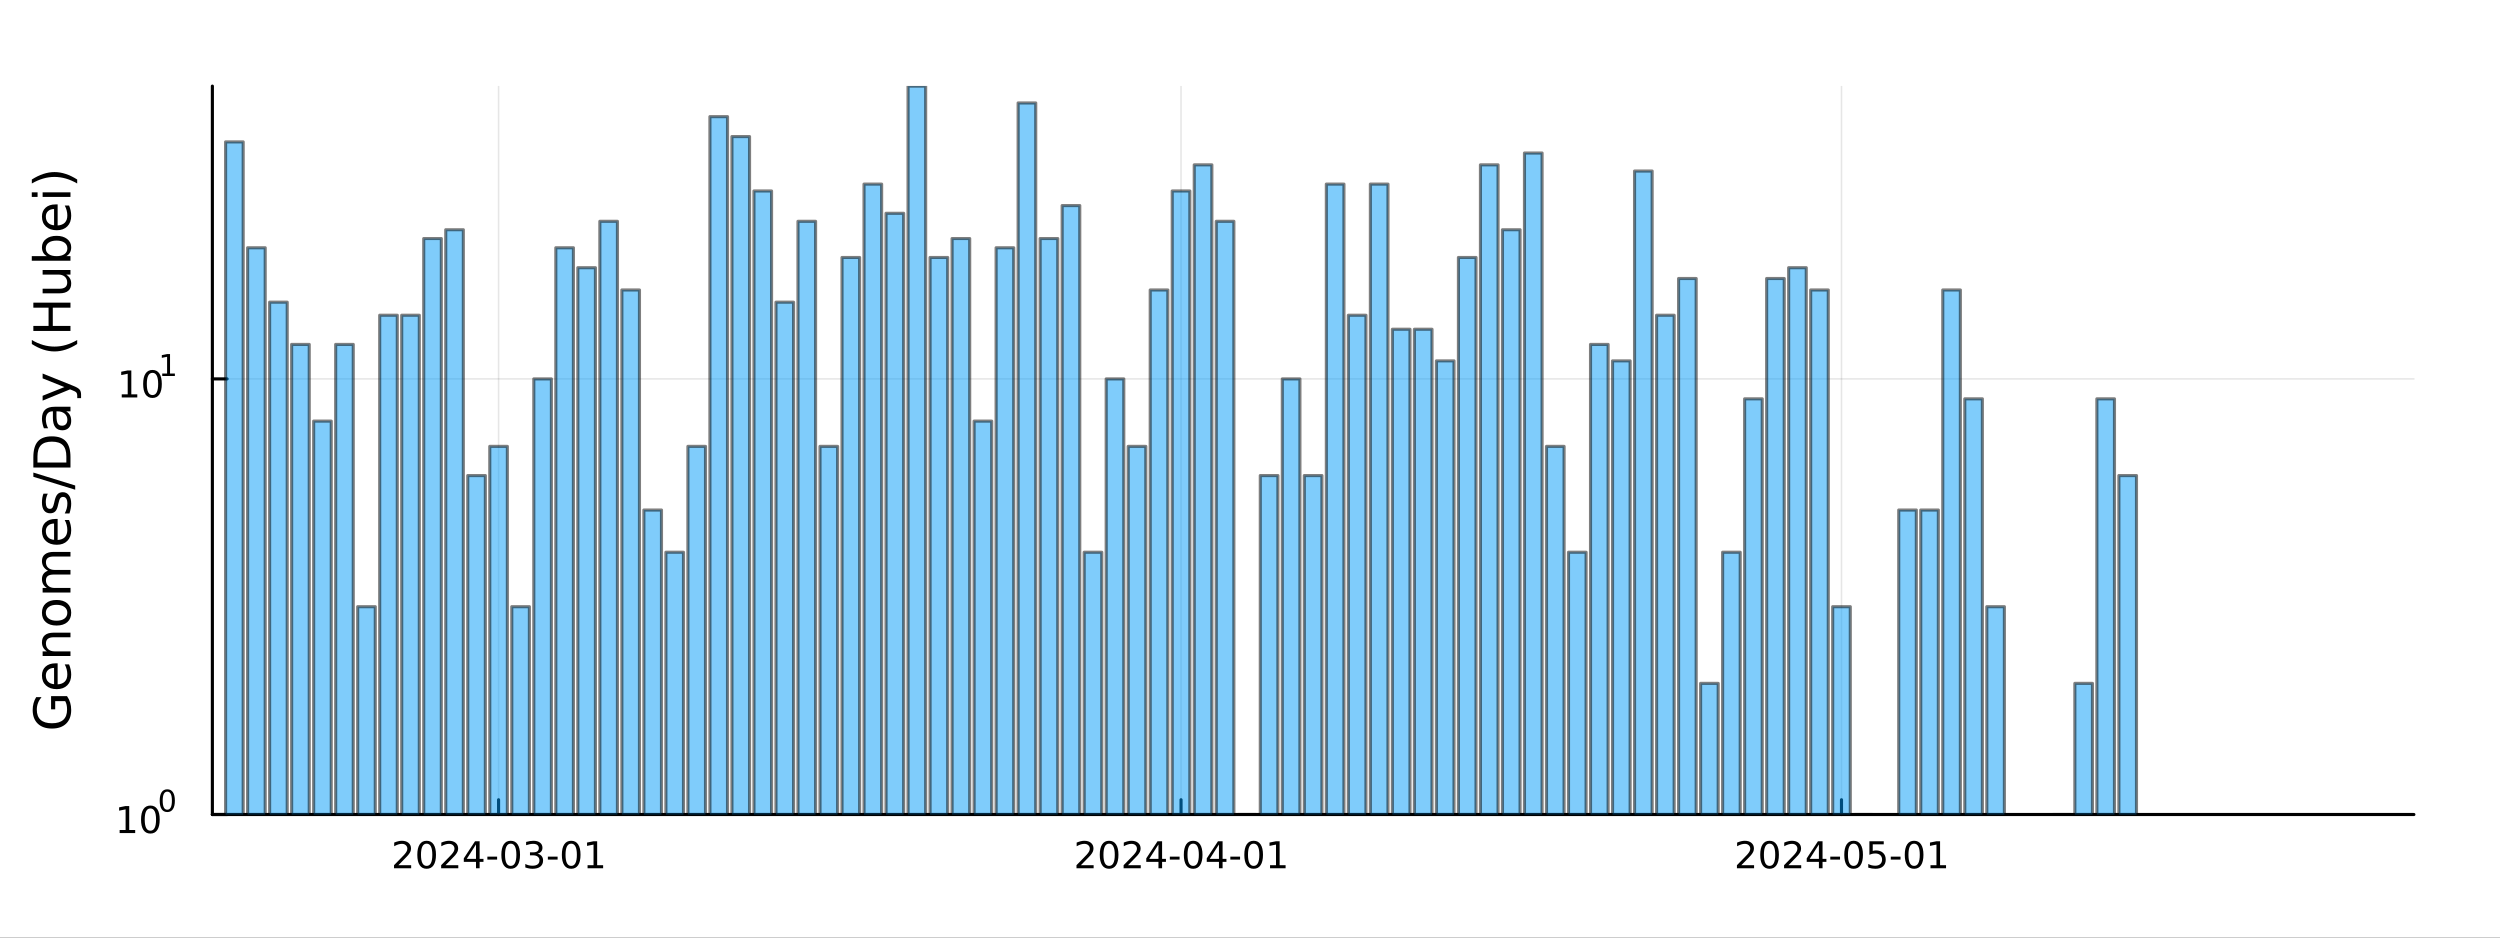 <?xml version="1.0" encoding="utf-8"?>
<svg xmlns="http://www.w3.org/2000/svg" xmlns:xlink="http://www.w3.org/1999/xlink" width="800" height="300" viewBox="0 0 3200 1200">
<rect x="0" y="0" width="3200" height="1200" fill="#333333" stroke="none"/>
<defs>
  <clipPath id="clip140">
    <rect x="0" y="0" width="3200" height="1200"/>
  </clipPath>
</defs>
<path clip-path="url(#clip140)" d="M0 1200 L3200 1200 L3200 0 L0 0  Z" fill="#ffffff" fill-rule="evenodd" fill-opacity="1"/>
<defs>
  <clipPath id="clip141">
    <rect x="640" y="0" width="2241" height="1200"/>
  </clipPath>
</defs>
<path clip-path="url(#clip140)" d="M271.839 1042.58 L3089.76 1042.58 L3089.76 110.236 L271.839 110.236  Z" fill="#ffffff" fill-rule="evenodd" fill-opacity="1"/>
<defs>
  <clipPath id="clip142">
    <rect x="271" y="110" width="2819" height="933"/>
  </clipPath>
</defs>
<polyline clip-path="url(#clip142)" style="stroke:#000000; stroke-linecap:round; stroke-linejoin:round; stroke-width:2; stroke-opacity:0.1; fill:none" points="638.169,1042.58 638.169,110.236 "/>
<polyline clip-path="url(#clip142)" style="stroke:#000000; stroke-linecap:round; stroke-linejoin:round; stroke-width:2; stroke-opacity:0.1; fill:none" points="1511.73,1042.58 1511.73,110.236 "/>
<polyline clip-path="url(#clip142)" style="stroke:#000000; stroke-linecap:round; stroke-linejoin:round; stroke-width:2; stroke-opacity:0.1; fill:none" points="2357.1,1042.58 2357.1,110.236 "/>
<polyline clip-path="url(#clip140)" style="stroke:#000000; stroke-linecap:round; stroke-linejoin:round; stroke-width:4; stroke-opacity:1; fill:none" points="271.839,1042.58 3089.76,1042.58 "/>
<polyline clip-path="url(#clip140)" style="stroke:#000000; stroke-linecap:round; stroke-linejoin:round; stroke-width:4; stroke-opacity:1; fill:none" points="638.169,1042.58 638.169,1023.68 "/>
<polyline clip-path="url(#clip140)" style="stroke:#000000; stroke-linecap:round; stroke-linejoin:round; stroke-width:4; stroke-opacity:1; fill:none" points="1511.73,1042.58 1511.73,1023.68 "/>
<polyline clip-path="url(#clip140)" style="stroke:#000000; stroke-linecap:round; stroke-linejoin:round; stroke-width:4; stroke-opacity:1; fill:none" points="2357.1,1042.58 2357.1,1023.68 "/>
<path clip-path="url(#clip140)" d="M509.964 1107.44 L526.283 1107.44 L526.283 1111.38 L504.339 1111.38 L504.339 1107.44 Q507.001 1104.69 511.584 1100.06 Q516.191 1095.4 517.371 1094.06 Q519.617 1091.54 520.496 1089.8 Q521.399 1088.04 521.399 1086.35 Q521.399 1083.6 519.455 1081.86 Q517.533 1080.13 514.432 1080.13 Q512.233 1080.13 509.779 1080.89 Q507.348 1081.65 504.571 1083.2 L504.571 1078.48 Q507.395 1077.35 509.848 1076.77 Q512.302 1076.19 514.339 1076.19 Q519.709 1076.19 522.904 1078.88 Q526.098 1081.56 526.098 1086.05 Q526.098 1088.18 525.288 1090.1 Q524.501 1092 522.395 1094.59 Q521.816 1095.26 518.714 1098.48 Q515.612 1101.68 509.964 1107.44 Z" fill="#000000" fill-rule="nonzero" fill-opacity="1" /><path clip-path="url(#clip140)" d="M546.098 1079.89 Q542.487 1079.89 540.658 1083.46 Q538.853 1087 538.853 1094.13 Q538.853 1101.24 540.658 1104.8 Q542.487 1108.34 546.098 1108.34 Q549.732 1108.34 551.538 1104.8 Q553.367 1101.24 553.367 1094.13 Q553.367 1087 551.538 1083.46 Q549.732 1079.89 546.098 1079.89 M546.098 1076.19 Q551.908 1076.19 554.964 1080.8 Q558.043 1085.38 558.043 1094.13 Q558.043 1102.86 554.964 1107.46 Q551.908 1112.05 546.098 1112.05 Q540.288 1112.05 537.209 1107.46 Q534.154 1102.86 534.154 1094.13 Q534.154 1085.38 537.209 1080.8 Q540.288 1076.19 546.098 1076.19 Z" fill="#000000" fill-rule="nonzero" fill-opacity="1" /><path clip-path="url(#clip140)" d="M570.288 1107.44 L586.607 1107.44 L586.607 1111.38 L564.663 1111.38 L564.663 1107.44 Q567.325 1104.69 571.908 1100.06 Q576.515 1095.4 577.695 1094.06 Q579.941 1091.54 580.82 1089.8 Q581.723 1088.04 581.723 1086.35 Q581.723 1083.6 579.779 1081.86 Q577.857 1080.13 574.755 1080.13 Q572.556 1080.13 570.103 1080.89 Q567.672 1081.65 564.894 1083.2 L564.894 1078.48 Q567.718 1077.35 570.172 1076.77 Q572.626 1076.19 574.663 1076.19 Q580.033 1076.19 583.228 1078.88 Q586.422 1081.56 586.422 1086.05 Q586.422 1088.18 585.612 1090.1 Q584.825 1092 582.718 1094.59 Q582.14 1095.26 579.038 1098.48 Q575.936 1101.68 570.288 1107.44 Z" fill="#000000" fill-rule="nonzero" fill-opacity="1" /><path clip-path="url(#clip140)" d="M609.269 1080.89 L597.464 1099.34 L609.269 1099.34 L609.269 1080.89 M608.042 1076.82 L613.922 1076.82 L613.922 1099.34 L618.852 1099.34 L618.852 1103.23 L613.922 1103.23 L613.922 1111.38 L609.269 1111.38 L609.269 1103.23 L593.667 1103.23 L593.667 1098.71 L608.042 1076.82 Z" fill="#000000" fill-rule="nonzero" fill-opacity="1" /><path clip-path="url(#clip140)" d="M623.829 1096.49 L636.306 1096.49 L636.306 1100.29 L623.829 1100.29 L623.829 1096.49 Z" fill="#000000" fill-rule="nonzero" fill-opacity="1" /><path clip-path="url(#clip140)" d="M653.69 1079.89 Q650.079 1079.89 648.25 1083.46 Q646.445 1087 646.445 1094.13 Q646.445 1101.24 648.25 1104.8 Q650.079 1108.34 653.69 1108.34 Q657.324 1108.34 659.13 1104.8 Q660.959 1101.24 660.959 1094.13 Q660.959 1087 659.13 1083.46 Q657.324 1079.89 653.69 1079.89 M653.69 1076.19 Q659.5 1076.19 662.556 1080.8 Q665.635 1085.38 665.635 1094.13 Q665.635 1102.86 662.556 1107.46 Q659.5 1112.05 653.69 1112.05 Q647.88 1112.05 644.801 1107.46 Q641.746 1102.86 641.746 1094.13 Q641.746 1085.38 644.801 1080.8 Q647.88 1076.19 653.69 1076.19 Z" fill="#000000" fill-rule="nonzero" fill-opacity="1" /><path clip-path="url(#clip140)" d="M688.019 1092.74 Q691.375 1093.46 693.25 1095.73 Q695.148 1098 695.148 1101.33 Q695.148 1106.45 691.63 1109.25 Q688.111 1112.05 681.63 1112.05 Q679.454 1112.05 677.139 1111.61 Q674.847 1111.19 672.394 1110.33 L672.394 1105.82 Q674.338 1106.95 676.653 1107.53 Q678.968 1108.11 681.491 1108.11 Q685.889 1108.11 688.181 1106.38 Q690.496 1104.64 690.496 1101.33 Q690.496 1098.27 688.343 1096.56 Q686.213 1094.82 682.394 1094.82 L678.366 1094.82 L678.366 1090.98 L682.579 1090.98 Q686.028 1090.98 687.857 1089.62 Q689.685 1088.23 689.685 1085.64 Q689.685 1082.97 687.787 1081.56 Q685.912 1080.13 682.394 1080.13 Q680.472 1080.13 678.273 1080.54 Q676.074 1080.96 673.435 1081.84 L673.435 1077.67 Q676.097 1076.93 678.412 1076.56 Q680.75 1076.19 682.81 1076.19 Q688.134 1076.19 691.236 1078.62 Q694.338 1081.03 694.338 1085.15 Q694.338 1088.02 692.695 1090.01 Q691.051 1091.98 688.019 1092.74 Z" fill="#000000" fill-rule="nonzero" fill-opacity="1" /><path clip-path="url(#clip140)" d="M701.259 1096.49 L713.736 1096.49 L713.736 1100.29 L701.259 1100.29 L701.259 1096.49 Z" fill="#000000" fill-rule="nonzero" fill-opacity="1" /><path clip-path="url(#clip140)" d="M731.12 1079.89 Q727.509 1079.89 725.681 1083.46 Q723.875 1087 723.875 1094.13 Q723.875 1101.24 725.681 1104.8 Q727.509 1108.34 731.12 1108.34 Q734.755 1108.34 736.56 1104.8 Q738.389 1101.24 738.389 1094.13 Q738.389 1087 736.56 1083.46 Q734.755 1079.89 731.12 1079.89 M731.12 1076.19 Q736.93 1076.19 739.986 1080.8 Q743.065 1085.38 743.065 1094.13 Q743.065 1102.86 739.986 1107.46 Q736.93 1112.05 731.12 1112.05 Q725.31 1112.05 722.231 1107.46 Q719.176 1102.86 719.176 1094.13 Q719.176 1085.38 722.231 1080.8 Q725.31 1076.19 731.12 1076.19 Z" fill="#000000" fill-rule="nonzero" fill-opacity="1" /><path clip-path="url(#clip140)" d="M752.092 1107.44 L759.731 1107.44 L759.731 1081.07 L751.421 1082.74 L751.421 1078.48 L759.685 1076.82 L764.361 1076.82 L764.361 1107.44 L772 1107.44 L772 1111.38 L752.092 1111.38 L752.092 1107.44 Z" fill="#000000" fill-rule="nonzero" fill-opacity="1" /><path clip-path="url(#clip140)" d="M1383.52 1107.44 L1399.84 1107.44 L1399.84 1111.38 L1377.9 1111.38 L1377.9 1107.44 Q1380.56 1104.69 1385.14 1100.06 Q1389.75 1095.4 1390.93 1094.06 Q1393.17 1091.54 1394.05 1089.8 Q1394.96 1088.04 1394.96 1086.35 Q1394.96 1083.6 1393.01 1081.86 Q1391.09 1080.13 1387.99 1080.13 Q1385.79 1080.13 1383.34 1080.89 Q1380.9 1081.65 1378.13 1083.2 L1378.13 1078.48 Q1380.95 1077.35 1383.4 1076.77 Q1385.86 1076.19 1387.9 1076.19 Q1393.27 1076.19 1396.46 1078.88 Q1399.65 1081.56 1399.65 1086.05 Q1399.65 1088.18 1398.84 1090.1 Q1398.06 1092 1395.95 1094.59 Q1395.37 1095.26 1392.27 1098.48 Q1389.17 1101.68 1383.52 1107.44 Z" fill="#000000" fill-rule="nonzero" fill-opacity="1" /><path clip-path="url(#clip140)" d="M1419.65 1079.89 Q1416.04 1079.89 1414.21 1083.46 Q1412.41 1087 1412.41 1094.13 Q1412.41 1101.24 1414.21 1104.8 Q1416.04 1108.34 1419.65 1108.34 Q1423.29 1108.34 1425.09 1104.8 Q1426.92 1101.24 1426.92 1094.13 Q1426.92 1087 1425.09 1083.46 Q1423.29 1079.89 1419.65 1079.89 M1419.65 1076.19 Q1425.46 1076.19 1428.52 1080.8 Q1431.6 1085.38 1431.6 1094.13 Q1431.6 1102.86 1428.52 1107.46 Q1425.46 1112.05 1419.65 1112.05 Q1413.84 1112.05 1410.77 1107.46 Q1407.71 1102.86 1407.71 1094.13 Q1407.71 1085.38 1410.77 1080.8 Q1413.84 1076.19 1419.65 1076.19 Z" fill="#000000" fill-rule="nonzero" fill-opacity="1" /><path clip-path="url(#clip140)" d="M1443.84 1107.44 L1460.16 1107.44 L1460.16 1111.38 L1438.22 1111.38 L1438.22 1107.44 Q1440.88 1104.69 1445.46 1100.06 Q1450.07 1095.4 1451.25 1094.06 Q1453.5 1091.54 1454.38 1089.8 Q1455.28 1088.04 1455.28 1086.35 Q1455.28 1083.6 1453.34 1081.86 Q1451.41 1080.13 1448.31 1080.13 Q1446.11 1080.13 1443.66 1080.89 Q1441.23 1081.65 1438.45 1083.2 L1438.45 1078.48 Q1441.28 1077.35 1443.73 1076.77 Q1446.18 1076.19 1448.22 1076.19 Q1453.59 1076.19 1456.78 1078.88 Q1459.98 1081.56 1459.98 1086.05 Q1459.98 1088.18 1459.17 1090.1 Q1458.38 1092 1456.27 1094.59 Q1455.7 1095.26 1452.59 1098.48 Q1449.49 1101.68 1443.84 1107.44 Z" fill="#000000" fill-rule="nonzero" fill-opacity="1" /><path clip-path="url(#clip140)" d="M1482.83 1080.89 L1471.02 1099.34 L1482.83 1099.34 L1482.83 1080.89 M1481.6 1076.82 L1487.48 1076.82 L1487.48 1099.34 L1492.41 1099.34 L1492.41 1103.23 L1487.48 1103.23 L1487.48 1111.38 L1482.83 1111.38 L1482.83 1103.23 L1467.22 1103.23 L1467.22 1098.71 L1481.6 1076.82 Z" fill="#000000" fill-rule="nonzero" fill-opacity="1" /><path clip-path="url(#clip140)" d="M1497.39 1096.49 L1509.86 1096.49 L1509.86 1100.29 L1497.39 1100.29 L1497.39 1096.49 Z" fill="#000000" fill-rule="nonzero" fill-opacity="1" /><path clip-path="url(#clip140)" d="M1527.25 1079.89 Q1523.64 1079.89 1521.81 1083.46 Q1520 1087 1520 1094.13 Q1520 1101.24 1521.81 1104.8 Q1523.64 1108.34 1527.25 1108.34 Q1530.88 1108.34 1532.69 1104.8 Q1534.52 1101.24 1534.52 1094.13 Q1534.52 1087 1532.69 1083.46 Q1530.88 1079.89 1527.25 1079.89 M1527.25 1076.19 Q1533.06 1076.19 1536.11 1080.8 Q1539.19 1085.38 1539.19 1094.13 Q1539.19 1102.86 1536.11 1107.46 Q1533.06 1112.05 1527.25 1112.05 Q1521.44 1112.05 1518.36 1107.46 Q1515.3 1102.86 1515.3 1094.13 Q1515.3 1085.38 1518.36 1080.8 Q1521.44 1076.19 1527.25 1076.19 Z" fill="#000000" fill-rule="nonzero" fill-opacity="1" /><path clip-path="url(#clip140)" d="M1560.26 1080.89 L1548.45 1099.34 L1560.26 1099.34 L1560.26 1080.89 M1559.03 1076.82 L1564.91 1076.82 L1564.91 1099.34 L1569.84 1099.34 L1569.84 1103.23 L1564.91 1103.23 L1564.91 1111.38 L1560.26 1111.38 L1560.26 1103.23 L1544.65 1103.23 L1544.65 1098.71 L1559.03 1076.82 Z" fill="#000000" fill-rule="nonzero" fill-opacity="1" /><path clip-path="url(#clip140)" d="M1574.82 1096.49 L1587.29 1096.49 L1587.29 1100.29 L1574.82 1100.29 L1574.82 1096.49 Z" fill="#000000" fill-rule="nonzero" fill-opacity="1" /><path clip-path="url(#clip140)" d="M1604.68 1079.89 Q1601.07 1079.89 1599.24 1083.46 Q1597.43 1087 1597.43 1094.13 Q1597.43 1101.24 1599.24 1104.8 Q1601.07 1108.34 1604.68 1108.34 Q1608.31 1108.34 1610.12 1104.8 Q1611.95 1101.24 1611.95 1094.13 Q1611.95 1087 1610.12 1083.46 Q1608.31 1079.89 1604.68 1079.89 M1604.68 1076.19 Q1610.49 1076.19 1613.54 1080.8 Q1616.62 1085.38 1616.62 1094.13 Q1616.62 1102.86 1613.54 1107.46 Q1610.49 1112.05 1604.68 1112.05 Q1598.87 1112.05 1595.79 1107.46 Q1592.73 1102.86 1592.73 1094.13 Q1592.73 1085.38 1595.79 1080.8 Q1598.87 1076.19 1604.68 1076.19 Z" fill="#000000" fill-rule="nonzero" fill-opacity="1" /><path clip-path="url(#clip140)" d="M1625.65 1107.44 L1633.29 1107.44 L1633.29 1081.07 L1624.98 1082.74 L1624.98 1078.48 L1633.24 1076.82 L1637.92 1076.82 L1637.92 1107.44 L1645.56 1107.44 L1645.56 1111.38 L1625.65 1111.38 L1625.65 1107.44 Z" fill="#000000" fill-rule="nonzero" fill-opacity="1" /><path clip-path="url(#clip140)" d="M2228.9 1107.44 L2245.22 1107.44 L2245.22 1111.38 L2223.27 1111.38 L2223.27 1107.44 Q2225.94 1104.69 2230.52 1100.06 Q2235.12 1095.4 2236.31 1094.06 Q2238.55 1091.54 2239.43 1089.8 Q2240.33 1088.04 2240.33 1086.35 Q2240.33 1083.6 2238.39 1081.86 Q2236.47 1080.13 2233.37 1080.13 Q2231.17 1080.13 2228.71 1080.89 Q2226.28 1081.65 2223.5 1083.2 L2223.5 1078.48 Q2226.33 1077.35 2228.78 1076.77 Q2231.24 1076.19 2233.27 1076.19 Q2238.64 1076.19 2241.84 1078.88 Q2245.03 1081.56 2245.03 1086.05 Q2245.03 1088.18 2244.22 1090.1 Q2243.44 1092 2241.33 1094.59 Q2240.75 1095.26 2237.65 1098.48 Q2234.55 1101.68 2228.9 1107.44 Z" fill="#000000" fill-rule="nonzero" fill-opacity="1" /><path clip-path="url(#clip140)" d="M2265.03 1079.89 Q2261.42 1079.89 2259.59 1083.46 Q2257.79 1087 2257.79 1094.13 Q2257.79 1101.24 2259.59 1104.8 Q2261.42 1108.34 2265.03 1108.34 Q2268.67 1108.34 2270.47 1104.8 Q2272.3 1101.24 2272.3 1094.13 Q2272.3 1087 2270.47 1083.46 Q2268.67 1079.89 2265.03 1079.89 M2265.03 1076.19 Q2270.84 1076.19 2273.9 1080.8 Q2276.98 1085.38 2276.98 1094.13 Q2276.98 1102.86 2273.9 1107.46 Q2270.84 1112.05 2265.03 1112.05 Q2259.22 1112.05 2256.14 1107.46 Q2253.09 1102.86 2253.09 1094.13 Q2253.09 1085.38 2256.14 1080.8 Q2259.22 1076.19 2265.03 1076.19 Z" fill="#000000" fill-rule="nonzero" fill-opacity="1" /><path clip-path="url(#clip140)" d="M2289.22 1107.44 L2305.54 1107.44 L2305.54 1111.38 L2283.6 1111.38 L2283.6 1107.44 Q2286.26 1104.69 2290.84 1100.06 Q2295.45 1095.4 2296.63 1094.06 Q2298.87 1091.54 2299.75 1089.8 Q2300.66 1088.04 2300.66 1086.35 Q2300.66 1083.6 2298.71 1081.86 Q2296.79 1080.13 2293.69 1080.13 Q2291.49 1080.13 2289.04 1080.89 Q2286.61 1081.65 2283.83 1083.2 L2283.83 1078.48 Q2286.65 1077.35 2289.11 1076.77 Q2291.56 1076.19 2293.6 1076.19 Q2298.97 1076.19 2302.16 1078.88 Q2305.36 1081.56 2305.36 1086.05 Q2305.36 1088.18 2304.55 1090.1 Q2303.76 1092 2301.65 1094.59 Q2301.07 1095.26 2297.97 1098.48 Q2294.87 1101.68 2289.22 1107.44 Z" fill="#000000" fill-rule="nonzero" fill-opacity="1" /><path clip-path="url(#clip140)" d="M2328.2 1080.89 L2316.4 1099.34 L2328.2 1099.34 L2328.2 1080.89 M2326.98 1076.82 L2332.86 1076.82 L2332.86 1099.34 L2337.79 1099.34 L2337.79 1103.23 L2332.86 1103.23 L2332.86 1111.38 L2328.2 1111.38 L2328.2 1103.23 L2312.6 1103.23 L2312.6 1098.71 L2326.98 1076.82 Z" fill="#000000" fill-rule="nonzero" fill-opacity="1" /><path clip-path="url(#clip140)" d="M2342.76 1096.49 L2355.24 1096.49 L2355.24 1100.29 L2342.76 1100.29 L2342.76 1096.49 Z" fill="#000000" fill-rule="nonzero" fill-opacity="1" /><path clip-path="url(#clip140)" d="M2372.62 1079.89 Q2369.01 1079.89 2367.18 1083.46 Q2365.38 1087 2365.38 1094.13 Q2365.38 1101.24 2367.18 1104.8 Q2369.01 1108.34 2372.62 1108.34 Q2376.26 1108.34 2378.06 1104.8 Q2379.89 1101.24 2379.89 1094.13 Q2379.89 1087 2378.06 1083.46 Q2376.26 1079.89 2372.62 1079.89 M2372.62 1076.19 Q2378.43 1076.19 2381.49 1080.8 Q2384.57 1085.38 2384.57 1094.13 Q2384.57 1102.86 2381.49 1107.46 Q2378.43 1112.05 2372.62 1112.05 Q2366.81 1112.05 2363.74 1107.46 Q2360.68 1102.86 2360.68 1094.13 Q2360.68 1085.38 2363.74 1080.8 Q2366.81 1076.19 2372.62 1076.19 Z" fill="#000000" fill-rule="nonzero" fill-opacity="1" /><path clip-path="url(#clip140)" d="M2392.83 1076.82 L2411.19 1076.82 L2411.19 1080.75 L2397.11 1080.75 L2397.11 1089.22 Q2398.13 1088.88 2399.15 1088.71 Q2400.17 1088.53 2401.19 1088.53 Q2406.98 1088.53 2410.36 1091.7 Q2413.74 1094.87 2413.74 1100.29 Q2413.74 1105.87 2410.26 1108.97 Q2406.79 1112.05 2400.47 1112.05 Q2398.3 1112.05 2396.03 1111.68 Q2393.78 1111.31 2391.37 1110.57 L2391.37 1105.87 Q2393.46 1107 2395.68 1107.56 Q2397.9 1108.11 2400.38 1108.11 Q2404.38 1108.11 2406.72 1106.01 Q2409.06 1103.9 2409.06 1100.29 Q2409.06 1096.68 2406.72 1094.57 Q2404.38 1092.46 2400.38 1092.46 Q2398.5 1092.46 2396.63 1092.88 Q2394.78 1093.3 2392.83 1094.18 L2392.83 1076.82 Z" fill="#000000" fill-rule="nonzero" fill-opacity="1" /><path clip-path="url(#clip140)" d="M2420.19 1096.49 L2432.67 1096.49 L2432.67 1100.29 L2420.19 1100.29 L2420.19 1096.49 Z" fill="#000000" fill-rule="nonzero" fill-opacity="1" /><path clip-path="url(#clip140)" d="M2450.05 1079.89 Q2446.44 1079.89 2444.61 1083.46 Q2442.81 1087 2442.81 1094.13 Q2442.81 1101.24 2444.61 1104.8 Q2446.44 1108.34 2450.05 1108.34 Q2453.69 1108.34 2455.49 1104.8 Q2457.32 1101.24 2457.32 1094.13 Q2457.32 1087 2455.49 1083.46 Q2453.69 1079.89 2450.05 1079.89 M2450.05 1076.19 Q2455.86 1076.19 2458.92 1080.8 Q2462 1085.38 2462 1094.13 Q2462 1102.86 2458.92 1107.46 Q2455.86 1112.05 2450.05 1112.05 Q2444.24 1112.05 2441.17 1107.46 Q2438.11 1102.86 2438.11 1094.13 Q2438.11 1085.38 2441.17 1080.8 Q2444.24 1076.19 2450.05 1076.19 Z" fill="#000000" fill-rule="nonzero" fill-opacity="1" /><path clip-path="url(#clip140)" d="M2471.03 1107.44 L2478.67 1107.44 L2478.67 1081.07 L2470.36 1082.74 L2470.36 1078.48 L2478.62 1076.82 L2483.29 1076.82 L2483.29 1107.44 L2490.93 1107.44 L2490.93 1111.38 L2471.03 1111.38 L2471.03 1107.44 Z" fill="#000000" fill-rule="nonzero" fill-opacity="1" /><polyline clip-path="url(#clip142)" style="stroke:#000000; stroke-linecap:round; stroke-linejoin:round; stroke-width:2; stroke-opacity:0.1; fill:none" points="271.839,1042.58 3089.76,1042.58 "/>
<polyline clip-path="url(#clip142)" style="stroke:#000000; stroke-linecap:round; stroke-linejoin:round; stroke-width:2; stroke-opacity:0.1; fill:none" points="271.839,484.989 3089.76,484.989 "/>
<polyline clip-path="url(#clip140)" style="stroke:#000000; stroke-linecap:round; stroke-linejoin:round; stroke-width:4; stroke-opacity:1; fill:none" points="271.839,1042.58 271.839,110.236 "/>
<polyline clip-path="url(#clip140)" style="stroke:#000000; stroke-linecap:round; stroke-linejoin:round; stroke-width:4; stroke-opacity:1; fill:none" points="271.839,1042.58 290.737,1042.58 "/>
<polyline clip-path="url(#clip140)" style="stroke:#000000; stroke-linecap:round; stroke-linejoin:round; stroke-width:4; stroke-opacity:1; fill:none" points="271.839,484.989 290.737,484.989 "/>
<path clip-path="url(#clip140)" d="M153.134 1062.37 L160.772 1062.37 L160.772 1036 L152.462 1037.67 L152.462 1033.41 L160.726 1031.74 L165.402 1031.74 L165.402 1062.37 L173.041 1062.37 L173.041 1066.3 L153.134 1066.3 L153.134 1062.37 Z" fill="#000000" fill-rule="nonzero" fill-opacity="1" /><path clip-path="url(#clip140)" d="M192.485 1034.82 Q188.874 1034.82 187.045 1038.39 Q185.24 1041.93 185.24 1049.06 Q185.24 1056.16 187.045 1059.73 Q188.874 1063.27 192.485 1063.27 Q196.119 1063.27 197.925 1059.73 Q199.754 1056.16 199.754 1049.06 Q199.754 1041.93 197.925 1038.39 Q196.119 1034.82 192.485 1034.82 M192.485 1031.12 Q198.295 1031.12 201.351 1035.72 Q204.43 1040.31 204.43 1049.06 Q204.43 1057.78 201.351 1062.39 Q198.295 1066.97 192.485 1066.97 Q186.675 1066.97 183.596 1062.39 Q180.541 1057.78 180.541 1049.06 Q180.541 1040.31 183.596 1035.72 Q186.675 1031.12 192.485 1031.12 Z" fill="#000000" fill-rule="nonzero" fill-opacity="1" /><path clip-path="url(#clip140)" d="M214.134 1013.31 Q211.2 1013.31 209.715 1016.21 Q208.248 1019.09 208.248 1024.88 Q208.248 1030.66 209.715 1033.55 Q211.2 1036.43 214.134 1036.43 Q217.087 1036.43 218.554 1033.55 Q220.04 1030.66 220.04 1024.88 Q220.04 1019.09 218.554 1016.21 Q217.087 1013.31 214.134 1013.31 M214.134 1010.31 Q218.855 1010.31 221.338 1014.05 Q223.839 1017.77 223.839 1024.88 Q223.839 1031.97 221.338 1035.71 Q218.855 1039.44 214.134 1039.44 Q209.414 1039.44 206.912 1035.71 Q204.43 1031.97 204.43 1024.88 Q204.43 1017.77 206.912 1014.05 Q209.414 1010.31 214.134 1010.31 Z" fill="#000000" fill-rule="nonzero" fill-opacity="1" /><path clip-path="url(#clip140)" d="M155.823 504.781 L163.462 504.781 L163.462 478.416 L155.152 480.083 L155.152 475.823 L163.416 474.157 L168.092 474.157 L168.092 504.781 L175.73 504.781 L175.73 508.717 L155.823 508.717 L155.823 504.781 Z" fill="#000000" fill-rule="nonzero" fill-opacity="1" /><path clip-path="url(#clip140)" d="M195.175 477.235 Q191.564 477.235 189.735 480.8 Q187.929 484.342 187.929 491.471 Q187.929 498.578 189.735 502.143 Q191.564 505.684 195.175 505.684 Q198.809 505.684 200.615 502.143 Q202.443 498.578 202.443 491.471 Q202.443 484.342 200.615 480.8 Q198.809 477.235 195.175 477.235 M195.175 473.532 Q200.985 473.532 204.04 478.138 Q207.119 482.721 207.119 491.471 Q207.119 500.198 204.04 504.805 Q200.985 509.388 195.175 509.388 Q189.365 509.388 186.286 504.805 Q183.23 500.198 183.23 491.471 Q183.23 482.721 186.286 478.138 Q189.365 473.532 195.175 473.532 Z" fill="#000000" fill-rule="nonzero" fill-opacity="1" /><path clip-path="url(#clip140)" d="M207.665 478.109 L213.871 478.109 L213.871 456.687 L207.119 458.041 L207.119 454.58 L213.833 453.226 L217.633 453.226 L217.633 478.109 L223.839 478.109 L223.839 481.306 L207.665 481.306 L207.665 478.109 Z" fill="#000000" fill-rule="nonzero" fill-opacity="1" /><path clip-path="url(#clip140)" d="M83.427 897.413 L70.664 897.413 L70.664 907.916 L65.38 907.916 L65.38 891.047 L85.782 891.047 Q88.424 894.771 89.793 899.259 Q91.129 903.747 91.129 908.839 Q91.129 919.979 84.636 926.281 Q78.111 932.551 66.494 932.551 Q54.845 932.551 48.352 926.281 Q41.827 919.979 41.827 908.839 Q41.827 904.192 42.973 900.023 Q44.119 895.821 46.347 892.288 L53.19 892.288 Q50.166 895.853 48.638 899.863 Q47.11 903.874 47.11 908.298 Q47.11 917.019 51.98 921.411 Q56.85 925.772 66.494 925.772 Q76.106 925.772 80.976 921.411 Q85.846 917.019 85.846 908.298 Q85.846 904.892 85.273 902.219 Q84.668 899.545 83.427 897.413 Z" fill="#000000" fill-rule="nonzero" fill-opacity="1" /><path clip-path="url(#clip140)" d="M70.918 849.065 L73.783 849.065 L73.783 875.992 Q79.83 875.61 83.013 872.364 Q86.164 869.085 86.164 863.261 Q86.164 859.887 85.337 856.736 Q84.509 853.553 82.854 850.434 L88.392 850.434 Q89.729 853.585 90.429 856.895 Q91.129 860.205 91.129 863.611 Q91.129 872.141 86.164 877.138 Q81.199 882.103 72.732 882.103 Q63.98 882.103 58.855 877.393 Q53.699 872.65 53.699 864.629 Q53.699 857.436 58.346 853.266 Q62.961 849.065 70.918 849.065 M69.2 854.922 Q64.393 854.985 61.529 857.627 Q58.664 860.237 58.664 864.566 Q58.664 869.467 61.433 872.427 Q64.202 875.355 69.231 875.801 L69.2 854.922 Z" fill="#000000" fill-rule="nonzero" fill-opacity="1" /><path clip-path="url(#clip140)" d="M68.69 809.821 L90.206 809.821 L90.206 815.677 L68.881 815.677 Q63.82 815.677 61.306 817.65 Q58.791 819.624 58.791 823.57 Q58.791 828.313 61.815 831.05 Q64.839 833.787 70.059 833.787 L90.206 833.787 L90.206 839.676 L54.558 839.676 L54.558 833.787 L60.096 833.787 Q56.882 831.687 55.29 828.854 Q53.699 825.989 53.699 822.265 Q53.699 816.123 57.518 812.972 Q61.306 809.821 68.69 809.821 Z" fill="#000000" fill-rule="nonzero" fill-opacity="1" /><path clip-path="url(#clip140)" d="M58.664 784.326 Q58.664 789.036 62.356 791.774 Q66.017 794.511 72.414 794.511 Q78.812 794.511 82.504 791.806 Q86.164 789.068 86.164 784.326 Q86.164 779.647 82.472 776.91 Q78.78 774.173 72.414 774.173 Q66.08 774.173 62.388 776.91 Q58.664 779.647 58.664 784.326 M53.699 784.326 Q53.699 776.687 58.664 772.327 Q63.63 767.966 72.414 767.966 Q81.167 767.966 86.164 772.327 Q91.129 776.687 91.129 784.326 Q91.129 791.997 86.164 796.357 Q81.167 800.686 72.414 800.686 Q63.63 800.686 58.664 796.357 Q53.699 791.997 53.699 784.326 Z" fill="#000000" fill-rule="nonzero" fill-opacity="1" /><path clip-path="url(#clip140)" d="M61.401 730.504 Q57.455 728.308 55.577 725.252 Q53.699 722.197 53.699 718.059 Q53.699 712.489 57.614 709.465 Q61.497 706.441 68.69 706.441 L90.206 706.441 L90.206 712.33 L68.881 712.33 Q63.757 712.33 61.274 714.144 Q58.791 715.958 58.791 719.682 Q58.791 724.234 61.815 726.875 Q64.839 729.517 70.059 729.517 L90.206 729.517 L90.206 735.405 L68.881 735.405 Q63.725 735.405 61.274 737.22 Q58.791 739.034 58.791 742.821 Q58.791 747.309 61.847 749.951 Q64.871 752.593 70.059 752.593 L90.206 752.593 L90.206 758.481 L54.558 758.481 L54.558 752.593 L60.096 752.593 Q56.818 750.588 55.259 747.787 Q53.699 744.986 53.699 741.135 Q53.699 737.251 55.672 734.546 Q57.646 731.809 61.401 730.504 Z" fill="#000000" fill-rule="nonzero" fill-opacity="1" /><path clip-path="url(#clip140)" d="M70.918 664.269 L73.783 664.269 L73.783 691.196 Q79.83 690.814 83.013 687.567 Q86.164 684.289 86.164 678.464 Q86.164 675.09 85.337 671.939 Q84.509 668.756 82.854 665.637 L88.392 665.637 Q89.729 668.788 90.429 672.098 Q91.129 675.409 91.129 678.814 Q91.129 687.344 86.164 692.341 Q81.199 697.307 72.732 697.307 Q63.98 697.307 58.855 692.596 Q53.699 687.854 53.699 679.833 Q53.699 672.64 58.346 668.47 Q62.961 664.269 70.918 664.269 M69.2 670.125 Q64.393 670.189 61.529 672.831 Q58.664 675.44 58.664 679.769 Q58.664 684.671 61.433 687.631 Q64.202 690.559 69.231 691.005 L69.2 670.125 Z" fill="#000000" fill-rule="nonzero" fill-opacity="1" /><path clip-path="url(#clip140)" d="M55.609 631.931 L61.147 631.931 Q59.874 634.413 59.237 637.087 Q58.601 639.761 58.601 642.625 Q58.601 646.986 59.937 649.182 Q61.274 651.346 63.948 651.346 Q65.985 651.346 67.162 649.787 Q68.308 648.227 69.359 643.516 L69.804 641.511 Q71.141 635.273 73.592 632.663 Q76.011 630.021 80.371 630.021 Q85.337 630.021 88.233 633.968 Q91.129 637.883 91.129 644.758 Q91.129 647.622 90.556 650.742 Q90.015 653.829 88.901 657.266 L82.854 657.266 Q84.541 654.02 85.4 650.869 Q86.228 647.718 86.228 644.63 Q86.228 640.493 84.827 638.265 Q83.395 636.037 80.817 636.037 Q78.43 636.037 77.157 637.66 Q75.883 639.251 74.706 644.694 L74.228 646.731 Q73.082 652.174 70.727 654.593 Q68.34 657.012 64.202 657.012 Q59.173 657.012 56.436 653.447 Q53.699 649.882 53.699 643.325 Q53.699 640.079 54.176 637.214 Q54.654 634.35 55.609 631.931 Z" fill="#000000" fill-rule="nonzero" fill-opacity="1" /><path clip-path="url(#clip140)" d="M42.686 610.287 L42.686 604.877 L96.254 621.427 L96.254 626.838 L42.686 610.287 Z" fill="#000000" fill-rule="nonzero" fill-opacity="1" /><path clip-path="url(#clip140)" d="M47.97 592.05 L84.923 592.05 L84.923 584.284 Q84.923 574.449 80.467 569.897 Q76.011 565.314 66.398 565.314 Q56.85 565.314 52.426 569.897 Q47.97 574.449 47.97 584.284 L47.97 592.05 M42.686 598.479 L42.686 585.27 Q42.686 571.457 48.447 564.995 Q54.176 558.534 66.398 558.534 Q78.684 558.534 84.445 565.027 Q90.206 571.52 90.206 585.27 L90.206 598.479 L42.686 598.479 Z" fill="#000000" fill-rule="nonzero" fill-opacity="1" /><path clip-path="url(#clip140)" d="M72.287 532.339 Q72.287 539.437 73.91 542.174 Q75.533 544.912 79.448 544.912 Q82.567 544.912 84.413 542.875 Q86.228 540.806 86.228 537.273 Q86.228 532.403 82.79 529.475 Q79.321 526.515 73.592 526.515 L72.287 526.515 L72.287 532.339 M69.868 520.658 L90.206 520.658 L90.206 526.515 L84.795 526.515 Q88.042 528.52 89.602 531.512 Q91.129 534.504 91.129 538.832 Q91.129 544.307 88.074 547.553 Q84.986 550.768 79.83 550.768 Q73.815 550.768 70.759 546.758 Q67.704 542.715 67.704 534.727 L67.704 526.515 L67.131 526.515 Q63.088 526.515 60.892 529.188 Q58.664 531.83 58.664 536.636 Q58.664 539.692 59.396 542.588 Q60.128 545.485 61.592 548.158 L56.182 548.158 Q54.94 544.943 54.336 541.92 Q53.699 538.896 53.699 536.031 Q53.699 528.297 57.709 524.478 Q61.72 520.658 69.868 520.658 Z" fill="#000000" fill-rule="nonzero" fill-opacity="1" /><path clip-path="url(#clip140)" d="M93.516 493.763 Q99.882 496.246 101.824 498.601 Q103.765 500.956 103.765 504.903 L103.765 509.582 L98.864 509.582 L98.864 506.144 Q98.864 503.726 97.718 502.389 Q96.572 501.052 92.307 499.429 L89.633 498.378 L54.558 512.797 L54.558 506.59 L82.44 495.45 L54.558 484.31 L54.558 478.104 L93.516 493.763 Z" fill="#000000" fill-rule="nonzero" fill-opacity="1" /><path clip-path="url(#clip140)" d="M40.745 435.231 Q48.065 439.496 55.227 441.564 Q62.388 443.633 69.74 443.633 Q77.093 443.633 84.318 441.564 Q91.511 439.464 98.8 435.231 L98.8 440.323 Q91.32 445.097 84.095 447.485 Q76.87 449.84 69.74 449.84 Q62.643 449.84 55.45 447.485 Q48.256 445.129 40.745 440.323 L40.745 435.231 Z" fill="#000000" fill-rule="nonzero" fill-opacity="1" /><path clip-path="url(#clip140)" d="M42.686 423.613 L42.686 417.184 L62.165 417.184 L62.165 393.822 L42.686 393.822 L42.686 387.392 L90.206 387.392 L90.206 393.822 L67.576 393.822 L67.576 417.184 L90.206 417.184 L90.206 423.613 L42.686 423.613 Z" fill="#000000" fill-rule="nonzero" fill-opacity="1" /><path clip-path="url(#clip140)" d="M76.138 375.457 L54.558 375.457 L54.558 369.6 L75.915 369.6 Q80.976 369.6 83.522 367.627 Q86.037 365.653 86.037 361.707 Q86.037 356.964 83.013 354.227 Q79.989 351.458 74.769 351.458 L54.558 351.458 L54.558 345.601 L90.206 345.601 L90.206 351.458 L84.732 351.458 Q87.978 353.59 89.57 356.423 Q91.129 359.224 91.129 362.948 Q91.129 369.091 87.31 372.274 Q83.49 375.457 76.138 375.457 M53.699 360.72 L53.699 360.72 Z" fill="#000000" fill-rule="nonzero" fill-opacity="1" /><path clip-path="url(#clip140)" d="M72.414 307.948 Q65.953 307.948 62.293 310.622 Q58.601 313.264 58.601 317.911 Q58.601 322.558 62.293 325.231 Q65.953 327.873 72.414 327.873 Q78.875 327.873 82.567 325.231 Q86.228 322.558 86.228 317.911 Q86.228 313.264 82.567 310.622 Q78.875 307.948 72.414 307.948 M59.969 327.873 Q56.786 326.027 55.259 323.226 Q53.699 320.393 53.699 316.478 Q53.699 309.985 58.855 305.943 Q64.011 301.869 72.414 301.869 Q80.817 301.869 85.973 305.943 Q91.129 309.985 91.129 316.478 Q91.129 320.393 89.602 323.226 Q88.042 326.027 84.859 327.873 L90.206 327.873 L90.206 333.761 L40.681 333.761 L40.681 327.873 L59.969 327.873 Z" fill="#000000" fill-rule="nonzero" fill-opacity="1" /><path clip-path="url(#clip140)" d="M70.918 261.67 L73.783 261.67 L73.783 288.596 Q79.83 288.215 83.013 284.968 Q86.164 281.69 86.164 275.865 Q86.164 272.491 85.337 269.34 Q84.509 266.157 82.854 263.038 L88.392 263.038 Q89.729 266.189 90.429 269.499 Q91.129 272.81 91.129 276.215 Q91.129 284.745 86.164 289.742 Q81.199 294.708 72.732 294.708 Q63.98 294.708 58.855 289.997 Q53.699 285.254 53.699 277.234 Q53.699 270.04 58.346 265.871 Q62.961 261.67 70.918 261.67 M69.2 267.526 Q64.393 267.59 61.529 270.231 Q58.664 272.841 58.664 277.17 Q58.664 282.072 61.433 285.032 Q64.202 287.96 69.231 288.406 L69.2 267.526 Z" fill="#000000" fill-rule="nonzero" fill-opacity="1" /><path clip-path="url(#clip140)" d="M54.558 252.057 L54.558 246.201 L90.206 246.201 L90.206 252.057 L54.558 252.057 M40.681 252.057 L40.681 246.201 L48.097 246.201 L48.097 252.057 L40.681 252.057 Z" fill="#000000" fill-rule="nonzero" fill-opacity="1" /><path clip-path="url(#clip140)" d="M40.745 234.87 L40.745 229.777 Q48.256 225.003 55.45 222.648 Q62.643 220.261 69.74 220.261 Q76.87 220.261 84.095 222.648 Q91.32 225.003 98.8 229.777 L98.8 234.87 Q91.511 230.637 84.318 228.568 Q77.093 226.467 69.74 226.467 Q62.388 226.467 55.227 228.568 Q48.065 230.637 40.745 234.87 Z" fill="#000000" fill-rule="nonzero" fill-opacity="1" /><path clip-path="url(#clip142)" d="M288.747 181.624 L288.747 1042.58 L311.29 1042.58 L311.29 181.624 L288.747 181.624 L288.747 181.624  Z" fill="#009af9" fill-rule="evenodd" fill-opacity="0.5"/>
<polyline clip-path="url(#clip142)" style="stroke:#000000; stroke-linecap:round; stroke-linejoin:round; stroke-width:4; stroke-opacity:0.5; fill:none" points="288.747,181.624 288.747,1042.58 311.29,1042.58 311.29,181.624 288.747,181.624 "/>
<path clip-path="url(#clip142)" d="M316.926 317.139 L316.926 1042.58 L339.469 1042.58 L339.469 317.139 L316.926 317.139 L316.926 317.139  Z" fill="#009af9" fill-rule="evenodd" fill-opacity="0.5"/>
<polyline clip-path="url(#clip142)" style="stroke:#000000; stroke-linecap:round; stroke-linejoin:round; stroke-width:4; stroke-opacity:0.5; fill:none" points="316.926,317.139 316.926,1042.58 339.469,1042.58 339.469,317.139 316.926,317.139 "/>
<path clip-path="url(#clip142)" d="M345.105 386.803 L345.105 1042.58 L367.649 1042.58 L367.649 386.803 L345.105 386.803 L345.105 386.803  Z" fill="#009af9" fill-rule="evenodd" fill-opacity="0.5"/>
<polyline clip-path="url(#clip142)" style="stroke:#000000; stroke-linecap:round; stroke-linejoin:round; stroke-width:4; stroke-opacity:0.5; fill:none" points="345.105,386.803 345.105,1042.58 367.649,1042.58 367.649,386.803 345.105,386.803 "/>
<path clip-path="url(#clip142)" d="M373.285 440.839 L373.285 1042.58 L395.828 1042.58 L395.828 440.839 L373.285 440.839 L373.285 440.839  Z" fill="#009af9" fill-rule="evenodd" fill-opacity="0.5"/>
<polyline clip-path="url(#clip142)" style="stroke:#000000; stroke-linecap:round; stroke-linejoin:round; stroke-width:4; stroke-opacity:0.5; fill:none" points="373.285,440.839 373.285,1042.58 395.828,1042.58 395.828,440.839 373.285,440.839 "/>
<path clip-path="url(#clip142)" d="M401.464 539.025 L401.464 1042.58 L424.007 1042.58 L424.007 539.025 L401.464 539.025 L401.464 539.025  Z" fill="#009af9" fill-rule="evenodd" fill-opacity="0.5"/>
<polyline clip-path="url(#clip142)" style="stroke:#000000; stroke-linecap:round; stroke-linejoin:round; stroke-width:4; stroke-opacity:0.5; fill:none" points="401.464,539.025 401.464,1042.58 424.007,1042.58 424.007,539.025 401.464,539.025 "/>
<path clip-path="url(#clip142)" d="M429.643 440.839 L429.643 1042.58 L452.186 1042.58 L452.186 440.839 L429.643 440.839 L429.643 440.839  Z" fill="#009af9" fill-rule="evenodd" fill-opacity="0.5"/>
<polyline clip-path="url(#clip142)" style="stroke:#000000; stroke-linecap:round; stroke-linejoin:round; stroke-width:4; stroke-opacity:0.5; fill:none" points="429.643,440.839 429.643,1042.58 452.186,1042.58 452.186,440.839 429.643,440.839 "/>
<path clip-path="url(#clip142)" d="M457.822 776.539 L457.822 1042.58 L480.366 1042.58 L480.366 776.539 L457.822 776.539 L457.822 776.539  Z" fill="#009af9" fill-rule="evenodd" fill-opacity="0.5"/>
<polyline clip-path="url(#clip142)" style="stroke:#000000; stroke-linecap:round; stroke-linejoin:round; stroke-width:4; stroke-opacity:0.5; fill:none" points="457.822,776.539 457.822,1042.58 480.366,1042.58 480.366,776.539 457.822,776.539 "/>
<path clip-path="url(#clip142)" d="M486.001 403.51 L486.001 1042.58 L508.545 1042.58 L508.545 403.51 L486.001 403.51 L486.001 403.51  Z" fill="#009af9" fill-rule="evenodd" fill-opacity="0.5"/>
<polyline clip-path="url(#clip142)" style="stroke:#000000; stroke-linecap:round; stroke-linejoin:round; stroke-width:4; stroke-opacity:0.5; fill:none" points="486.001,403.51 486.001,1042.58 508.545,1042.58 508.545,403.51 486.001,403.51 "/>
<path clip-path="url(#clip142)" d="M514.181 403.51 L514.181 1042.58 L536.724 1042.58 L536.724 403.51 L514.181 403.51 L514.181 403.51  Z" fill="#009af9" fill-rule="evenodd" fill-opacity="0.5"/>
<polyline clip-path="url(#clip142)" style="stroke:#000000; stroke-linecap:round; stroke-linejoin:round; stroke-width:4; stroke-opacity:0.5; fill:none" points="514.181,403.51 514.181,1042.58 536.724,1042.58 536.724,403.51 514.181,403.51 "/>
<path clip-path="url(#clip142)" d="M542.36 305.324 L542.36 1042.58 L564.903 1042.58 L564.903 305.324 L542.36 305.324 L542.36 305.324  Z" fill="#009af9" fill-rule="evenodd" fill-opacity="0.5"/>
<polyline clip-path="url(#clip142)" style="stroke:#000000; stroke-linecap:round; stroke-linejoin:round; stroke-width:4; stroke-opacity:0.5; fill:none" points="542.36,305.324 542.36,1042.58 564.903,1042.58 564.903,305.324 542.36,305.324 "/>
<path clip-path="url(#clip142)" d="M570.539 294.059 L570.539 1042.58 L593.083 1042.58 L593.083 294.059 L570.539 294.059 L570.539 294.059  Z" fill="#009af9" fill-rule="evenodd" fill-opacity="0.5"/>
<polyline clip-path="url(#clip142)" style="stroke:#000000; stroke-linecap:round; stroke-linejoin:round; stroke-width:4; stroke-opacity:0.5; fill:none" points="570.539,294.059 570.539,1042.58 593.083,1042.58 593.083,294.059 570.539,294.059 "/>
<path clip-path="url(#clip142)" d="M598.718 608.689 L598.718 1042.58 L621.262 1042.58 L621.262 608.689 L598.718 608.689 L598.718 608.689  Z" fill="#009af9" fill-rule="evenodd" fill-opacity="0.5"/>
<polyline clip-path="url(#clip142)" style="stroke:#000000; stroke-linecap:round; stroke-linejoin:round; stroke-width:4; stroke-opacity:0.5; fill:none" points="598.718,608.689 598.718,1042.58 621.262,1042.58 621.262,608.689 598.718,608.689 "/>
<path clip-path="url(#clip142)" d="M626.898 571.36 L626.898 1042.58 L649.441 1042.58 L649.441 571.36 L626.898 571.36 L626.898 571.36  Z" fill="#009af9" fill-rule="evenodd" fill-opacity="0.5"/>
<polyline clip-path="url(#clip142)" style="stroke:#000000; stroke-linecap:round; stroke-linejoin:round; stroke-width:4; stroke-opacity:0.5; fill:none" points="626.898,571.36 626.898,1042.58 649.441,1042.58 649.441,571.36 626.898,571.36 "/>
<path clip-path="url(#clip142)" d="M655.077 776.539 L655.077 1042.58 L677.62 1042.58 L677.62 776.539 L655.077 776.539 L655.077 776.539  Z" fill="#009af9" fill-rule="evenodd" fill-opacity="0.5"/>
<polyline clip-path="url(#clip142)" style="stroke:#000000; stroke-linecap:round; stroke-linejoin:round; stroke-width:4; stroke-opacity:0.5; fill:none" points="655.077,776.539 655.077,1042.58 677.62,1042.58 677.62,776.539 655.077,776.539 "/>
<path clip-path="url(#clip142)" d="M683.256 484.989 L683.256 1042.58 L705.8 1042.58 L705.8 484.989 L683.256 484.989 L683.256 484.989  Z" fill="#009af9" fill-rule="evenodd" fill-opacity="0.5"/>
<polyline clip-path="url(#clip142)" style="stroke:#000000; stroke-linecap:round; stroke-linejoin:round; stroke-width:4; stroke-opacity:0.5; fill:none" points="683.256,484.989 683.256,1042.58 705.8,1042.58 705.8,484.989 683.256,484.989 "/>
<path clip-path="url(#clip142)" d="M711.435 317.139 L711.435 1042.58 L733.979 1042.58 L733.979 317.139 L711.435 317.139 L711.435 317.139  Z" fill="#009af9" fill-rule="evenodd" fill-opacity="0.5"/>
<polyline clip-path="url(#clip142)" style="stroke:#000000; stroke-linecap:round; stroke-linejoin:round; stroke-width:4; stroke-opacity:0.5; fill:none" points="711.435,317.139 711.435,1042.58 733.979,1042.58 733.979,317.139 711.435,317.139 "/>
<path clip-path="url(#clip142)" d="M739.615 342.652 L739.615 1042.58 L762.158 1042.58 L762.158 342.652 L739.615 342.652 L739.615 342.652  Z" fill="#009af9" fill-rule="evenodd" fill-opacity="0.5"/>
<polyline clip-path="url(#clip142)" style="stroke:#000000; stroke-linecap:round; stroke-linejoin:round; stroke-width:4; stroke-opacity:0.5; fill:none" points="739.615,342.652 739.615,1042.58 762.158,1042.58 762.158,342.652 739.615,342.652 "/>
<path clip-path="url(#clip142)" d="M767.794 283.294 L767.794 1042.58 L790.337 1042.58 L790.337 283.294 L767.794 283.294 L767.794 283.294  Z" fill="#009af9" fill-rule="evenodd" fill-opacity="0.5"/>
<polyline clip-path="url(#clip142)" style="stroke:#000000; stroke-linecap:round; stroke-linejoin:round; stroke-width:4; stroke-opacity:0.5; fill:none" points="767.794,283.294 767.794,1042.58 790.337,1042.58 790.337,283.294 767.794,283.294 "/>
<path clip-path="url(#clip142)" d="M795.973 371.174 L795.973 1042.58 L818.517 1042.58 L818.517 371.174 L795.973 371.174 L795.973 371.174  Z" fill="#009af9" fill-rule="evenodd" fill-opacity="0.5"/>
<polyline clip-path="url(#clip142)" style="stroke:#000000; stroke-linecap:round; stroke-linejoin:round; stroke-width:4; stroke-opacity:0.5; fill:none" points="795.973,371.174 795.973,1042.58 818.517,1042.58 818.517,371.174 795.973,371.174 "/>
<path clip-path="url(#clip142)" d="M824.152 652.839 L824.152 1042.58 L846.696 1042.58 L846.696 652.839 L824.152 652.839 L824.152 652.839  Z" fill="#009af9" fill-rule="evenodd" fill-opacity="0.5"/>
<polyline clip-path="url(#clip142)" style="stroke:#000000; stroke-linecap:round; stroke-linejoin:round; stroke-width:4; stroke-opacity:0.5; fill:none" points="824.152,652.839 824.152,1042.58 846.696,1042.58 846.696,652.839 824.152,652.839 "/>
<path clip-path="url(#clip142)" d="M852.332 706.875 L852.332 1042.58 L874.875 1042.58 L874.875 706.875 L852.332 706.875 L852.332 706.875  Z" fill="#009af9" fill-rule="evenodd" fill-opacity="0.5"/>
<polyline clip-path="url(#clip142)" style="stroke:#000000; stroke-linecap:round; stroke-linejoin:round; stroke-width:4; stroke-opacity:0.5; fill:none" points="852.332,706.875 852.332,1042.58 874.875,1042.58 874.875,706.875 852.332,706.875 "/>
<path clip-path="url(#clip142)" d="M880.511 571.36 L880.511 1042.58 L903.054 1042.58 L903.054 571.36 L880.511 571.36 L880.511 571.36  Z" fill="#009af9" fill-rule="evenodd" fill-opacity="0.5"/>
<polyline clip-path="url(#clip142)" style="stroke:#000000; stroke-linecap:round; stroke-linejoin:round; stroke-width:4; stroke-opacity:0.5; fill:none" points="880.511,571.36 880.511,1042.58 903.054,1042.58 903.054,571.36 880.511,571.36 "/>
<path clip-path="url(#clip142)" d="M908.69 149.288 L908.69 1042.58 L931.234 1042.58 L931.234 149.288 L908.69 149.288 L908.69 149.288  Z" fill="#009af9" fill-rule="evenodd" fill-opacity="0.5"/>
<polyline clip-path="url(#clip142)" style="stroke:#000000; stroke-linecap:round; stroke-linejoin:round; stroke-width:4; stroke-opacity:0.5; fill:none" points="908.69,149.288 908.69,1042.58 931.234,1042.58 931.234,149.288 908.69,149.288 "/>
<path clip-path="url(#clip142)" d="M936.869 174.802 L936.869 1042.58 L959.413 1042.58 L959.413 174.802 L936.869 174.802 L936.869 174.802  Z" fill="#009af9" fill-rule="evenodd" fill-opacity="0.5"/>
<polyline clip-path="url(#clip142)" style="stroke:#000000; stroke-linecap:round; stroke-linejoin:round; stroke-width:4; stroke-opacity:0.5; fill:none" points="936.869,174.802 936.869,1042.58 959.413,1042.58 959.413,174.802 936.869,174.802 "/>
<path clip-path="url(#clip142)" d="M965.049 244.466 L965.049 1042.58 L987.592 1042.58 L987.592 244.466 L965.049 244.466 L965.049 244.466  Z" fill="#009af9" fill-rule="evenodd" fill-opacity="0.5"/>
<polyline clip-path="url(#clip142)" style="stroke:#000000; stroke-linecap:round; stroke-linejoin:round; stroke-width:4; stroke-opacity:0.5; fill:none" points="965.049,244.466 965.049,1042.58 987.592,1042.58 987.592,244.466 965.049,244.466 "/>
<path clip-path="url(#clip142)" d="M993.228 386.803 L993.228 1042.58 L1015.77 1042.58 L1015.77 386.803 L993.228 386.803 L993.228 386.803  Z" fill="#009af9" fill-rule="evenodd" fill-opacity="0.5"/>
<polyline clip-path="url(#clip142)" style="stroke:#000000; stroke-linecap:round; stroke-linejoin:round; stroke-width:4; stroke-opacity:0.5; fill:none" points="993.228,386.803 993.228,1042.58 1015.77,1042.58 1015.77,386.803 993.228,386.803 "/>
<path clip-path="url(#clip142)" d="M1021.41 283.294 L1021.41 1042.58 L1043.95 1042.58 L1043.95 283.294 L1021.41 283.294 L1021.41 283.294  Z" fill="#009af9" fill-rule="evenodd" fill-opacity="0.5"/>
<polyline clip-path="url(#clip142)" style="stroke:#000000; stroke-linecap:round; stroke-linejoin:round; stroke-width:4; stroke-opacity:0.5; fill:none" points="1021.41,283.294 1021.41,1042.58 1043.95,1042.58 1043.95,283.294 1021.41,283.294 "/>
<path clip-path="url(#clip142)" d="M1049.59 571.36 L1049.59 1042.58 L1072.13 1042.58 L1072.13 571.36 L1049.59 571.36 L1049.59 571.36  Z" fill="#009af9" fill-rule="evenodd" fill-opacity="0.5"/>
<polyline clip-path="url(#clip142)" style="stroke:#000000; stroke-linecap:round; stroke-linejoin:round; stroke-width:4; stroke-opacity:0.5; fill:none" points="1049.59,571.36 1049.59,1042.58 1072.13,1042.58 1072.13,571.36 1049.59,571.36 "/>
<path clip-path="url(#clip142)" d="M1077.77 329.56 L1077.77 1042.58 L1100.31 1042.58 L1100.31 329.56 L1077.77 329.56 L1077.77 329.56  Z" fill="#009af9" fill-rule="evenodd" fill-opacity="0.5"/>
<polyline clip-path="url(#clip142)" style="stroke:#000000; stroke-linecap:round; stroke-linejoin:round; stroke-width:4; stroke-opacity:0.5; fill:none" points="1077.77,329.56 1077.77,1042.58 1100.31,1042.58 1100.31,329.56 1077.77,329.56 "/>
<path clip-path="url(#clip142)" d="M1105.94 235.66 L1105.94 1042.58 L1128.49 1042.58 L1128.49 235.66 L1105.94 235.66 L1105.94 235.66  Z" fill="#009af9" fill-rule="evenodd" fill-opacity="0.5"/>
<polyline clip-path="url(#clip142)" style="stroke:#000000; stroke-linecap:round; stroke-linejoin:round; stroke-width:4; stroke-opacity:0.5; fill:none" points="1105.94,235.66 1105.94,1042.58 1128.49,1042.58 1128.49,235.66 1105.94,235.66 "/>
<path clip-path="url(#clip142)" d="M1134.12 272.988 L1134.12 1042.58 L1156.67 1042.58 L1156.67 272.988 L1134.12 272.988 L1134.12 272.988  Z" fill="#009af9" fill-rule="evenodd" fill-opacity="0.5"/>
<polyline clip-path="url(#clip142)" style="stroke:#000000; stroke-linecap:round; stroke-linejoin:round; stroke-width:4; stroke-opacity:0.5; fill:none" points="1134.12,272.988 1134.12,1042.58 1156.67,1042.58 1156.67,272.988 1134.12,272.988 "/>
<path clip-path="url(#clip142)" d="M1162.3 110.236 L1162.3 1042.58 L1184.85 1042.58 L1184.85 110.236 L1162.3 110.236 L1162.3 110.236  Z" fill="#009af9" fill-rule="evenodd" fill-opacity="0.5"/>
<polyline clip-path="url(#clip142)" style="stroke:#000000; stroke-linecap:round; stroke-linejoin:round; stroke-width:4; stroke-opacity:0.5; fill:none" points="1162.3,110.236 1162.3,1042.58 1184.85,1042.58 1184.85,110.236 1162.3,110.236 "/>
<path clip-path="url(#clip142)" d="M1190.48 329.56 L1190.48 1042.58 L1213.03 1042.58 L1213.03 329.56 L1190.48 329.56 L1190.48 329.56  Z" fill="#009af9" fill-rule="evenodd" fill-opacity="0.5"/>
<polyline clip-path="url(#clip142)" style="stroke:#000000; stroke-linecap:round; stroke-linejoin:round; stroke-width:4; stroke-opacity:0.5; fill:none" points="1190.48,329.56 1190.48,1042.58 1213.03,1042.58 1213.03,329.56 1190.48,329.56 "/>
<path clip-path="url(#clip142)" d="M1218.66 305.324 L1218.66 1042.58 L1241.21 1042.58 L1241.21 305.324 L1218.66 305.324 L1218.66 305.324  Z" fill="#009af9" fill-rule="evenodd" fill-opacity="0.5"/>
<polyline clip-path="url(#clip142)" style="stroke:#000000; stroke-linecap:round; stroke-linejoin:round; stroke-width:4; stroke-opacity:0.5; fill:none" points="1218.66,305.324 1218.66,1042.58 1241.21,1042.58 1241.21,305.324 1218.66,305.324 "/>
<path clip-path="url(#clip142)" d="M1246.84 539.025 L1246.84 1042.58 L1269.38 1042.58 L1269.38 539.025 L1246.84 539.025 L1246.84 539.025  Z" fill="#009af9" fill-rule="evenodd" fill-opacity="0.5"/>
<polyline clip-path="url(#clip142)" style="stroke:#000000; stroke-linecap:round; stroke-linejoin:round; stroke-width:4; stroke-opacity:0.5; fill:none" points="1246.84,539.025 1246.84,1042.58 1269.38,1042.58 1269.38,539.025 1246.84,539.025 "/>
<path clip-path="url(#clip142)" d="M1275.02 317.139 L1275.02 1042.58 L1297.56 1042.58 L1297.56 317.139 L1275.02 317.139 L1275.02 317.139  Z" fill="#009af9" fill-rule="evenodd" fill-opacity="0.5"/>
<polyline clip-path="url(#clip142)" style="stroke:#000000; stroke-linecap:round; stroke-linejoin:round; stroke-width:4; stroke-opacity:0.5; fill:none" points="1275.02,317.139 1275.02,1042.58 1297.56,1042.58 1297.56,317.139 1275.02,317.139 "/>
<path clip-path="url(#clip142)" d="M1303.2 131.775 L1303.2 1042.58 L1325.74 1042.58 L1325.74 131.775 L1303.2 131.775 L1303.2 131.775  Z" fill="#009af9" fill-rule="evenodd" fill-opacity="0.5"/>
<polyline clip-path="url(#clip142)" style="stroke:#000000; stroke-linecap:round; stroke-linejoin:round; stroke-width:4; stroke-opacity:0.5; fill:none" points="1303.2,131.775 1303.2,1042.58 1325.74,1042.58 1325.74,131.775 1303.2,131.775 "/>
<path clip-path="url(#clip142)" d="M1331.38 305.324 L1331.38 1042.58 L1353.92 1042.58 L1353.92 305.324 L1331.38 305.324 L1331.38 305.324  Z" fill="#009af9" fill-rule="evenodd" fill-opacity="0.5"/>
<polyline clip-path="url(#clip142)" style="stroke:#000000; stroke-linecap:round; stroke-linejoin:round; stroke-width:4; stroke-opacity:0.5; fill:none" points="1331.38,305.324 1331.38,1042.58 1353.92,1042.58 1353.92,305.324 1331.38,305.324 "/>
<path clip-path="url(#clip142)" d="M1359.56 263.103 L1359.56 1042.58 L1382.1 1042.58 L1382.1 263.103 L1359.56 263.103 L1359.56 263.103  Z" fill="#009af9" fill-rule="evenodd" fill-opacity="0.5"/>
<polyline clip-path="url(#clip142)" style="stroke:#000000; stroke-linecap:round; stroke-linejoin:round; stroke-width:4; stroke-opacity:0.5; fill:none" points="1359.56,263.103 1359.56,1042.58 1382.1,1042.58 1382.1,263.103 1359.56,263.103 "/>
<path clip-path="url(#clip142)" d="M1387.74 706.875 L1387.74 1042.58 L1410.28 1042.58 L1410.28 706.875 L1387.74 706.875 L1387.74 706.875  Z" fill="#009af9" fill-rule="evenodd" fill-opacity="0.5"/>
<polyline clip-path="url(#clip142)" style="stroke:#000000; stroke-linecap:round; stroke-linejoin:round; stroke-width:4; stroke-opacity:0.5; fill:none" points="1387.74,706.875 1387.74,1042.58 1410.28,1042.58 1410.28,706.875 1387.74,706.875 "/>
<path clip-path="url(#clip142)" d="M1415.92 484.989 L1415.92 1042.58 L1438.46 1042.58 L1438.46 484.989 L1415.92 484.989 L1415.92 484.989  Z" fill="#009af9" fill-rule="evenodd" fill-opacity="0.5"/>
<polyline clip-path="url(#clip142)" style="stroke:#000000; stroke-linecap:round; stroke-linejoin:round; stroke-width:4; stroke-opacity:0.5; fill:none" points="1415.92,484.989 1415.92,1042.58 1438.46,1042.58 1438.46,484.989 1415.92,484.989 "/>
<path clip-path="url(#clip142)" d="M1444.1 571.36 L1444.1 1042.58 L1466.64 1042.58 L1466.64 571.36 L1444.1 571.36 L1444.1 571.36  Z" fill="#009af9" fill-rule="evenodd" fill-opacity="0.5"/>
<polyline clip-path="url(#clip142)" style="stroke:#000000; stroke-linecap:round; stroke-linejoin:round; stroke-width:4; stroke-opacity:0.5; fill:none" points="1444.1,571.36 1444.1,1042.58 1466.64,1042.58 1466.64,571.36 1444.1,571.36 "/>
<path clip-path="url(#clip142)" d="M1472.28 371.174 L1472.28 1042.58 L1494.82 1042.58 L1494.82 371.174 L1472.28 371.174 L1472.28 371.174  Z" fill="#009af9" fill-rule="evenodd" fill-opacity="0.5"/>
<polyline clip-path="url(#clip142)" style="stroke:#000000; stroke-linecap:round; stroke-linejoin:round; stroke-width:4; stroke-opacity:0.5; fill:none" points="1472.28,371.174 1472.28,1042.58 1494.82,1042.58 1494.82,371.174 1472.28,371.174 "/>
<path clip-path="url(#clip142)" d="M1500.45 244.466 L1500.45 1042.58 L1523 1042.58 L1523 244.466 L1500.45 244.466 L1500.45 244.466  Z" fill="#009af9" fill-rule="evenodd" fill-opacity="0.5"/>
<polyline clip-path="url(#clip142)" style="stroke:#000000; stroke-linecap:round; stroke-linejoin:round; stroke-width:4; stroke-opacity:0.5; fill:none" points="1500.45,244.466 1500.45,1042.58 1523,1042.58 1523,244.466 1500.45,244.466 "/>
<path clip-path="url(#clip142)" d="M1528.63 211.012 L1528.63 1042.58 L1551.18 1042.58 L1551.18 211.012 L1528.63 211.012 L1528.63 211.012  Z" fill="#009af9" fill-rule="evenodd" fill-opacity="0.5"/>
<polyline clip-path="url(#clip142)" style="stroke:#000000; stroke-linecap:round; stroke-linejoin:round; stroke-width:4; stroke-opacity:0.5; fill:none" points="1528.63,211.012 1528.63,1042.58 1551.18,1042.58 1551.18,211.012 1528.63,211.012 "/>
<path clip-path="url(#clip142)" d="M1556.81 283.294 L1556.81 1042.58 L1579.36 1042.58 L1579.36 283.294 L1556.81 283.294 L1556.81 283.294  Z" fill="#009af9" fill-rule="evenodd" fill-opacity="0.5"/>
<polyline clip-path="url(#clip142)" style="stroke:#000000; stroke-linecap:round; stroke-linejoin:round; stroke-width:4; stroke-opacity:0.5; fill:none" points="1556.81,283.294 1556.81,1042.58 1579.36,1042.58 1579.36,283.294 1556.81,283.294 "/>
<path clip-path="url(#clip142)" d="M1584.99 1042.58 L1584.99 1042.58 L1607.54 1042.58 L1607.54 1042.58 L1584.99 1042.58 L1584.99 1042.58  Z" fill="#009af9" fill-rule="evenodd" fill-opacity="0.5"/>
<polyline clip-path="url(#clip142)" style="stroke:#000000; stroke-linecap:round; stroke-linejoin:round; stroke-width:4; stroke-opacity:0.5; fill:none" points="1584.99,1042.58 1584.99,1042.58 1607.54,1042.58 1584.99,1042.58 "/>
<path clip-path="url(#clip142)" d="M1613.17 608.689 L1613.17 1042.58 L1635.71 1042.58 L1635.71 608.689 L1613.17 608.689 L1613.17 608.689  Z" fill="#009af9" fill-rule="evenodd" fill-opacity="0.5"/>
<polyline clip-path="url(#clip142)" style="stroke:#000000; stroke-linecap:round; stroke-linejoin:round; stroke-width:4; stroke-opacity:0.5; fill:none" points="1613.17,608.689 1613.17,1042.58 1635.71,1042.58 1635.71,608.689 1613.17,608.689 "/>
<path clip-path="url(#clip142)" d="M1641.35 484.989 L1641.35 1042.58 L1663.89 1042.58 L1663.89 484.989 L1641.35 484.989 L1641.35 484.989  Z" fill="#009af9" fill-rule="evenodd" fill-opacity="0.5"/>
<polyline clip-path="url(#clip142)" style="stroke:#000000; stroke-linecap:round; stroke-linejoin:round; stroke-width:4; stroke-opacity:0.5; fill:none" points="1641.35,484.989 1641.35,1042.58 1663.89,1042.58 1663.89,484.989 1641.35,484.989 "/>
<path clip-path="url(#clip142)" d="M1669.53 608.689 L1669.53 1042.58 L1692.07 1042.58 L1692.07 608.689 L1669.53 608.689 L1669.53 608.689  Z" fill="#009af9" fill-rule="evenodd" fill-opacity="0.5"/>
<polyline clip-path="url(#clip142)" style="stroke:#000000; stroke-linecap:round; stroke-linejoin:round; stroke-width:4; stroke-opacity:0.5; fill:none" points="1669.53,608.689 1669.53,1042.58 1692.07,1042.58 1692.07,608.689 1669.53,608.689 "/>
<path clip-path="url(#clip142)" d="M1697.71 235.66 L1697.71 1042.58 L1720.25 1042.58 L1720.25 235.66 L1697.71 235.66 L1697.71 235.66  Z" fill="#009af9" fill-rule="evenodd" fill-opacity="0.5"/>
<polyline clip-path="url(#clip142)" style="stroke:#000000; stroke-linecap:round; stroke-linejoin:round; stroke-width:4; stroke-opacity:0.5; fill:none" points="1697.71,235.66 1697.71,1042.58 1720.25,1042.58 1720.25,235.66 1697.71,235.66 "/>
<path clip-path="url(#clip142)" d="M1725.89 403.51 L1725.89 1042.58 L1748.43 1042.58 L1748.43 403.51 L1725.89 403.51 L1725.89 403.51  Z" fill="#009af9" fill-rule="evenodd" fill-opacity="0.5"/>
<polyline clip-path="url(#clip142)" style="stroke:#000000; stroke-linecap:round; stroke-linejoin:round; stroke-width:4; stroke-opacity:0.5; fill:none" points="1725.89,403.51 1725.89,1042.58 1748.43,1042.58 1748.43,403.51 1725.89,403.51 "/>
<path clip-path="url(#clip142)" d="M1754.07 235.66 L1754.07 1042.58 L1776.61 1042.58 L1776.61 235.66 L1754.07 235.66 L1754.07 235.66  Z" fill="#009af9" fill-rule="evenodd" fill-opacity="0.5"/>
<polyline clip-path="url(#clip142)" style="stroke:#000000; stroke-linecap:round; stroke-linejoin:round; stroke-width:4; stroke-opacity:0.5; fill:none" points="1754.07,235.66 1754.07,1042.58 1776.61,1042.58 1776.61,235.66 1754.07,235.66 "/>
<path clip-path="url(#clip142)" d="M1782.25 421.456 L1782.25 1042.58 L1804.79 1042.58 L1804.79 421.456 L1782.25 421.456 L1782.25 421.456  Z" fill="#009af9" fill-rule="evenodd" fill-opacity="0.5"/>
<polyline clip-path="url(#clip142)" style="stroke:#000000; stroke-linecap:round; stroke-linejoin:round; stroke-width:4; stroke-opacity:0.5; fill:none" points="1782.25,421.456 1782.25,1042.58 1804.79,1042.58 1804.79,421.456 1782.25,421.456 "/>
<path clip-path="url(#clip142)" d="M1810.43 421.456 L1810.43 1042.58 L1832.97 1042.58 L1832.97 421.456 L1810.43 421.456 L1810.43 421.456  Z" fill="#009af9" fill-rule="evenodd" fill-opacity="0.5"/>
<polyline clip-path="url(#clip142)" style="stroke:#000000; stroke-linecap:round; stroke-linejoin:round; stroke-width:4; stroke-opacity:0.5; fill:none" points="1810.43,421.456 1810.43,1042.58 1832.97,1042.58 1832.97,421.456 1810.43,421.456 "/>
<path clip-path="url(#clip142)" d="M1838.61 461.909 L1838.61 1042.58 L1861.15 1042.58 L1861.15 461.909 L1838.61 461.909 L1838.61 461.909  Z" fill="#009af9" fill-rule="evenodd" fill-opacity="0.5"/>
<polyline clip-path="url(#clip142)" style="stroke:#000000; stroke-linecap:round; stroke-linejoin:round; stroke-width:4; stroke-opacity:0.5; fill:none" points="1838.61,461.909 1838.61,1042.58 1861.15,1042.58 1861.15,461.909 1838.61,461.909 "/>
<path clip-path="url(#clip142)" d="M1866.78 329.56 L1866.78 1042.58 L1889.33 1042.58 L1889.33 329.56 L1866.78 329.56 L1866.78 329.56  Z" fill="#009af9" fill-rule="evenodd" fill-opacity="0.5"/>
<polyline clip-path="url(#clip142)" style="stroke:#000000; stroke-linecap:round; stroke-linejoin:round; stroke-width:4; stroke-opacity:0.5; fill:none" points="1866.78,329.56 1866.78,1042.58 1889.33,1042.58 1889.33,329.56 1866.78,329.56 "/>
<path clip-path="url(#clip142)" d="M1894.96 211.012 L1894.96 1042.58 L1917.51 1042.58 L1917.51 211.012 L1894.96 211.012 L1894.96 211.012  Z" fill="#009af9" fill-rule="evenodd" fill-opacity="0.5"/>
<polyline clip-path="url(#clip142)" style="stroke:#000000; stroke-linecap:round; stroke-linejoin:round; stroke-width:4; stroke-opacity:0.5; fill:none" points="1894.96,211.012 1894.96,1042.58 1917.51,1042.58 1917.51,211.012 1894.96,211.012 "/>
<path clip-path="url(#clip142)" d="M1923.14 294.059 L1923.14 1042.58 L1945.69 1042.58 L1945.69 294.059 L1923.14 294.059 L1923.14 294.059  Z" fill="#009af9" fill-rule="evenodd" fill-opacity="0.5"/>
<polyline clip-path="url(#clip142)" style="stroke:#000000; stroke-linecap:round; stroke-linejoin:round; stroke-width:4; stroke-opacity:0.5; fill:none" points="1923.14,294.059 1923.14,1042.58 1945.69,1042.58 1945.69,294.059 1923.14,294.059 "/>
<path clip-path="url(#clip142)" d="M1951.32 195.873 L1951.32 1042.58 L1973.87 1042.58 L1973.87 195.873 L1951.32 195.873 L1951.32 195.873  Z" fill="#009af9" fill-rule="evenodd" fill-opacity="0.5"/>
<polyline clip-path="url(#clip142)" style="stroke:#000000; stroke-linecap:round; stroke-linejoin:round; stroke-width:4; stroke-opacity:0.5; fill:none" points="1951.32,195.873 1951.32,1042.58 1973.87,1042.58 1973.87,195.873 1951.32,195.873 "/>
<path clip-path="url(#clip142)" d="M1979.5 571.36 L1979.5 1042.58 L2002.04 1042.58 L2002.04 571.36 L1979.5 571.36 L1979.5 571.36  Z" fill="#009af9" fill-rule="evenodd" fill-opacity="0.5"/>
<polyline clip-path="url(#clip142)" style="stroke:#000000; stroke-linecap:round; stroke-linejoin:round; stroke-width:4; stroke-opacity:0.5; fill:none" points="1979.5,571.36 1979.5,1042.58 2002.04,1042.58 2002.04,571.36 1979.5,571.36 "/>
<path clip-path="url(#clip142)" d="M2007.68 706.875 L2007.68 1042.58 L2030.22 1042.58 L2030.22 706.875 L2007.68 706.875 L2007.68 706.875  Z" fill="#009af9" fill-rule="evenodd" fill-opacity="0.5"/>
<polyline clip-path="url(#clip142)" style="stroke:#000000; stroke-linecap:round; stroke-linejoin:round; stroke-width:4; stroke-opacity:0.5; fill:none" points="2007.68,706.875 2007.68,1042.58 2030.22,1042.58 2030.22,706.875 2007.68,706.875 "/>
<path clip-path="url(#clip142)" d="M2035.86 440.839 L2035.86 1042.58 L2058.4 1042.58 L2058.4 440.839 L2035.86 440.839 L2035.86 440.839  Z" fill="#009af9" fill-rule="evenodd" fill-opacity="0.5"/>
<polyline clip-path="url(#clip142)" style="stroke:#000000; stroke-linecap:round; stroke-linejoin:round; stroke-width:4; stroke-opacity:0.5; fill:none" points="2035.86,440.839 2035.86,1042.58 2058.4,1042.58 2058.4,440.839 2035.86,440.839 "/>
<path clip-path="url(#clip142)" d="M2064.04 461.909 L2064.04 1042.58 L2086.58 1042.58 L2086.58 461.909 L2064.04 461.909 L2064.04 461.909  Z" fill="#009af9" fill-rule="evenodd" fill-opacity="0.5"/>
<polyline clip-path="url(#clip142)" style="stroke:#000000; stroke-linecap:round; stroke-linejoin:round; stroke-width:4; stroke-opacity:0.5; fill:none" points="2064.04,461.909 2064.04,1042.58 2086.58,1042.58 2086.58,461.909 2064.04,461.909 "/>
<path clip-path="url(#clip142)" d="M2092.22 218.953 L2092.22 1042.58 L2114.76 1042.58 L2114.76 218.953 L2092.22 218.953 L2092.22 218.953  Z" fill="#009af9" fill-rule="evenodd" fill-opacity="0.5"/>
<polyline clip-path="url(#clip142)" style="stroke:#000000; stroke-linecap:round; stroke-linejoin:round; stroke-width:4; stroke-opacity:0.5; fill:none" points="2092.22,218.953 2092.22,1042.58 2114.76,1042.58 2114.76,218.953 2092.22,218.953 "/>
<path clip-path="url(#clip142)" d="M2120.4 403.51 L2120.4 1042.58 L2142.94 1042.58 L2142.94 403.51 L2120.4 403.51 L2120.4 403.51  Z" fill="#009af9" fill-rule="evenodd" fill-opacity="0.5"/>
<polyline clip-path="url(#clip142)" style="stroke:#000000; stroke-linecap:round; stroke-linejoin:round; stroke-width:4; stroke-opacity:0.5; fill:none" points="2120.4,403.51 2120.4,1042.58 2142.94,1042.58 2142.94,403.51 2120.4,403.51 "/>
<path clip-path="url(#clip142)" d="M2148.58 356.494 L2148.58 1042.58 L2171.12 1042.58 L2171.12 356.494 L2148.58 356.494 L2148.58 356.494  Z" fill="#009af9" fill-rule="evenodd" fill-opacity="0.5"/>
<polyline clip-path="url(#clip142)" style="stroke:#000000; stroke-linecap:round; stroke-linejoin:round; stroke-width:4; stroke-opacity:0.5; fill:none" points="2148.58,356.494 2148.58,1042.58 2171.12,1042.58 2171.12,356.494 2148.58,356.494 "/>
<path clip-path="url(#clip142)" d="M2176.76 874.725 L2176.76 1042.58 L2199.3 1042.58 L2199.3 874.725 L2176.76 874.725 L2176.76 874.725  Z" fill="#009af9" fill-rule="evenodd" fill-opacity="0.5"/>
<polyline clip-path="url(#clip142)" style="stroke:#000000; stroke-linecap:round; stroke-linejoin:round; stroke-width:4; stroke-opacity:0.5; fill:none" points="2176.76,874.725 2176.76,1042.58 2199.3,1042.58 2199.3,874.725 2176.76,874.725 "/>
<path clip-path="url(#clip142)" d="M2204.94 706.875 L2204.94 1042.58 L2227.48 1042.58 L2227.48 706.875 L2204.94 706.875 L2204.94 706.875  Z" fill="#009af9" fill-rule="evenodd" fill-opacity="0.5"/>
<polyline clip-path="url(#clip142)" style="stroke:#000000; stroke-linecap:round; stroke-linejoin:round; stroke-width:4; stroke-opacity:0.5; fill:none" points="2204.94,706.875 2204.94,1042.58 2227.48,1042.58 2227.48,706.875 2204.94,706.875 "/>
<path clip-path="url(#clip142)" d="M2233.11 510.503 L2233.11 1042.58 L2255.66 1042.58 L2255.66 510.503 L2233.11 510.503 L2233.11 510.503  Z" fill="#009af9" fill-rule="evenodd" fill-opacity="0.5"/>
<polyline clip-path="url(#clip142)" style="stroke:#000000; stroke-linecap:round; stroke-linejoin:round; stroke-width:4; stroke-opacity:0.5; fill:none" points="2233.11,510.503 2233.11,1042.58 2255.66,1042.58 2255.66,510.503 2233.11,510.503 "/>
<path clip-path="url(#clip142)" d="M2261.29 356.494 L2261.29 1042.58 L2283.84 1042.58 L2283.84 356.494 L2261.29 356.494 L2261.29 356.494  Z" fill="#009af9" fill-rule="evenodd" fill-opacity="0.5"/>
<polyline clip-path="url(#clip142)" style="stroke:#000000; stroke-linecap:round; stroke-linejoin:round; stroke-width:4; stroke-opacity:0.5; fill:none" points="2261.29,356.494 2261.29,1042.58 2283.84,1042.58 2283.84,356.494 2261.29,356.494 "/>
<path clip-path="url(#clip142)" d="M2289.47 342.652 L2289.47 1042.58 L2312.02 1042.58 L2312.02 342.652 L2289.47 342.652 L2289.47 342.652  Z" fill="#009af9" fill-rule="evenodd" fill-opacity="0.5"/>
<polyline clip-path="url(#clip142)" style="stroke:#000000; stroke-linecap:round; stroke-linejoin:round; stroke-width:4; stroke-opacity:0.5; fill:none" points="2289.47,342.652 2289.47,1042.58 2312.02,1042.58 2312.02,342.652 2289.47,342.652 "/>
<path clip-path="url(#clip142)" d="M2317.65 371.174 L2317.65 1042.58 L2340.2 1042.58 L2340.2 371.174 L2317.65 371.174 L2317.65 371.174  Z" fill="#009af9" fill-rule="evenodd" fill-opacity="0.5"/>
<polyline clip-path="url(#clip142)" style="stroke:#000000; stroke-linecap:round; stroke-linejoin:round; stroke-width:4; stroke-opacity:0.5; fill:none" points="2317.65,371.174 2317.65,1042.58 2340.2,1042.58 2340.2,371.174 2317.65,371.174 "/>
<path clip-path="url(#clip142)" d="M2345.83 776.539 L2345.83 1042.58 L2368.38 1042.58 L2368.38 776.539 L2345.83 776.539 L2345.83 776.539  Z" fill="#009af9" fill-rule="evenodd" fill-opacity="0.5"/>
<polyline clip-path="url(#clip142)" style="stroke:#000000; stroke-linecap:round; stroke-linejoin:round; stroke-width:4; stroke-opacity:0.5; fill:none" points="2345.83,776.539 2345.83,1042.58 2368.38,1042.58 2368.38,776.539 2345.83,776.539 "/>
<path clip-path="url(#clip142)" d="M2374.01 1042.58 L2374.01 1042.58 L2396.55 1042.58 L2396.55 1042.58 L2374.01 1042.58 L2374.01 1042.58  Z" fill="#009af9" fill-rule="evenodd" fill-opacity="0.5"/>
<polyline clip-path="url(#clip142)" style="stroke:#000000; stroke-linecap:round; stroke-linejoin:round; stroke-width:4; stroke-opacity:0.5; fill:none" points="2374.01,1042.58 2374.01,1042.58 2396.55,1042.58 2374.01,1042.58 "/>
<path clip-path="url(#clip142)" d="M2430.37 652.839 L2430.37 1042.58 L2452.91 1042.58 L2452.91 652.839 L2430.37 652.839 L2430.37 652.839  Z" fill="#009af9" fill-rule="evenodd" fill-opacity="0.5"/>
<polyline clip-path="url(#clip142)" style="stroke:#000000; stroke-linecap:round; stroke-linejoin:round; stroke-width:4; stroke-opacity:0.5; fill:none" points="2430.37,652.839 2430.37,1042.58 2452.91,1042.58 2452.91,652.839 2430.37,652.839 "/>
<path clip-path="url(#clip142)" d="M2458.55 652.839 L2458.55 1042.58 L2481.09 1042.58 L2481.09 652.839 L2458.55 652.839 L2458.55 652.839  Z" fill="#009af9" fill-rule="evenodd" fill-opacity="0.5"/>
<polyline clip-path="url(#clip142)" style="stroke:#000000; stroke-linecap:round; stroke-linejoin:round; stroke-width:4; stroke-opacity:0.5; fill:none" points="2458.55,652.839 2458.55,1042.58 2481.09,1042.58 2481.09,652.839 2458.55,652.839 "/>
<path clip-path="url(#clip142)" d="M2486.73 371.174 L2486.73 1042.58 L2509.27 1042.58 L2509.27 371.174 L2486.73 371.174 L2486.73 371.174  Z" fill="#009af9" fill-rule="evenodd" fill-opacity="0.5"/>
<polyline clip-path="url(#clip142)" style="stroke:#000000; stroke-linecap:round; stroke-linejoin:round; stroke-width:4; stroke-opacity:0.5; fill:none" points="2486.73,371.174 2486.73,1042.58 2509.27,1042.58 2509.27,371.174 2486.73,371.174 "/>
<path clip-path="url(#clip142)" d="M2514.91 510.503 L2514.91 1042.58 L2537.45 1042.58 L2537.45 510.503 L2514.91 510.503 L2514.91 510.503  Z" fill="#009af9" fill-rule="evenodd" fill-opacity="0.5"/>
<polyline clip-path="url(#clip142)" style="stroke:#000000; stroke-linecap:round; stroke-linejoin:round; stroke-width:4; stroke-opacity:0.5; fill:none" points="2514.91,510.503 2514.91,1042.58 2537.45,1042.58 2537.45,510.503 2514.91,510.503 "/>
<path clip-path="url(#clip142)" d="M2543.09 776.539 L2543.09 1042.58 L2565.63 1042.58 L2565.63 776.539 L2543.09 776.539 L2543.09 776.539  Z" fill="#009af9" fill-rule="evenodd" fill-opacity="0.5"/>
<polyline clip-path="url(#clip142)" style="stroke:#000000; stroke-linecap:round; stroke-linejoin:round; stroke-width:4; stroke-opacity:0.5; fill:none" points="2543.09,776.539 2543.09,1042.58 2565.63,1042.58 2565.63,776.539 2543.09,776.539 "/>
<path clip-path="url(#clip142)" d="M2627.62 1042.58 L2627.62 1042.58 L2650.17 1042.58 L2650.17 1042.58 L2627.62 1042.58 L2627.62 1042.58  Z" fill="#009af9" fill-rule="evenodd" fill-opacity="0.5"/>
<polyline clip-path="url(#clip142)" style="stroke:#000000; stroke-linecap:round; stroke-linejoin:round; stroke-width:4; stroke-opacity:0.5; fill:none" points="2627.62,1042.58 2627.62,1042.58 2650.17,1042.58 2627.62,1042.58 "/>
<path clip-path="url(#clip142)" d="M2655.8 874.725 L2655.8 1042.58 L2678.35 1042.58 L2678.35 874.725 L2655.8 874.725 L2655.8 874.725  Z" fill="#009af9" fill-rule="evenodd" fill-opacity="0.5"/>
<polyline clip-path="url(#clip142)" style="stroke:#000000; stroke-linecap:round; stroke-linejoin:round; stroke-width:4; stroke-opacity:0.5; fill:none" points="2655.8,874.725 2655.8,1042.58 2678.35,1042.58 2678.35,874.725 2655.8,874.725 "/>
<path clip-path="url(#clip142)" d="M2683.98 510.503 L2683.98 1042.58 L2706.53 1042.58 L2706.53 510.503 L2683.98 510.503 L2683.98 510.503  Z" fill="#009af9" fill-rule="evenodd" fill-opacity="0.5"/>
<polyline clip-path="url(#clip142)" style="stroke:#000000; stroke-linecap:round; stroke-linejoin:round; stroke-width:4; stroke-opacity:0.5; fill:none" points="2683.98,510.503 2683.98,1042.58 2706.53,1042.58 2706.53,510.503 2683.98,510.503 "/>
<path clip-path="url(#clip142)" d="M2712.16 608.689 L2712.16 1042.58 L2734.71 1042.58 L2734.71 608.689 L2712.16 608.689 L2712.16 608.689  Z" fill="#009af9" fill-rule="evenodd" fill-opacity="0.5"/>
<polyline clip-path="url(#clip142)" style="stroke:#000000; stroke-linecap:round; stroke-linejoin:round; stroke-width:4; stroke-opacity:0.5; fill:none" points="2712.16,608.689 2712.16,1042.58 2734.71,1042.58 2734.71,608.689 2712.16,608.689 "/>
<circle clip-path="url(#clip142)" style="fill:#009af9; stroke:none; fill-opacity:0" cx="300.018" cy="181.624" r="2"/>
<circle clip-path="url(#clip142)" style="fill:#009af9; stroke:none; fill-opacity:0" cx="328.198" cy="317.139" r="2"/>
<circle clip-path="url(#clip142)" style="fill:#009af9; stroke:none; fill-opacity:0" cx="356.377" cy="386.803" r="2"/>
<circle clip-path="url(#clip142)" style="fill:#009af9; stroke:none; fill-opacity:0" cx="384.556" cy="440.839" r="2"/>
<circle clip-path="url(#clip142)" style="fill:#009af9; stroke:none; fill-opacity:0" cx="412.735" cy="539.025" r="2"/>
<circle clip-path="url(#clip142)" style="fill:#009af9; stroke:none; fill-opacity:0" cx="440.915" cy="440.839" r="2"/>
<circle clip-path="url(#clip142)" style="fill:#009af9; stroke:none; fill-opacity:0" cx="469.094" cy="776.539" r="2"/>
<circle clip-path="url(#clip142)" style="fill:#009af9; stroke:none; fill-opacity:0" cx="497.273" cy="403.51" r="2"/>
<circle clip-path="url(#clip142)" style="fill:#009af9; stroke:none; fill-opacity:0" cx="525.452" cy="403.51" r="2"/>
<circle clip-path="url(#clip142)" style="fill:#009af9; stroke:none; fill-opacity:0" cx="553.632" cy="305.324" r="2"/>
<circle clip-path="url(#clip142)" style="fill:#009af9; stroke:none; fill-opacity:0" cx="581.811" cy="294.059" r="2"/>
<circle clip-path="url(#clip142)" style="fill:#009af9; stroke:none; fill-opacity:0" cx="609.99" cy="608.689" r="2"/>
<circle clip-path="url(#clip142)" style="fill:#009af9; stroke:none; fill-opacity:0" cx="638.169" cy="571.36" r="2"/>
<circle clip-path="url(#clip142)" style="fill:#009af9; stroke:none; fill-opacity:0" cx="666.349" cy="776.539" r="2"/>
<circle clip-path="url(#clip142)" style="fill:#009af9; stroke:none; fill-opacity:0" cx="694.528" cy="484.989" r="2"/>
<circle clip-path="url(#clip142)" style="fill:#009af9; stroke:none; fill-opacity:0" cx="722.707" cy="317.139" r="2"/>
<circle clip-path="url(#clip142)" style="fill:#009af9; stroke:none; fill-opacity:0" cx="750.886" cy="342.652" r="2"/>
<circle clip-path="url(#clip142)" style="fill:#009af9; stroke:none; fill-opacity:0" cx="779.066" cy="283.294" r="2"/>
<circle clip-path="url(#clip142)" style="fill:#009af9; stroke:none; fill-opacity:0" cx="807.245" cy="371.174" r="2"/>
<circle clip-path="url(#clip142)" style="fill:#009af9; stroke:none; fill-opacity:0" cx="835.424" cy="652.839" r="2"/>
<circle clip-path="url(#clip142)" style="fill:#009af9; stroke:none; fill-opacity:0" cx="863.603" cy="706.875" r="2"/>
<circle clip-path="url(#clip142)" style="fill:#009af9; stroke:none; fill-opacity:0" cx="891.783" cy="571.36" r="2"/>
<circle clip-path="url(#clip142)" style="fill:#009af9; stroke:none; fill-opacity:0" cx="919.962" cy="149.288" r="2"/>
<circle clip-path="url(#clip142)" style="fill:#009af9; stroke:none; fill-opacity:0" cx="948.141" cy="174.802" r="2"/>
<circle clip-path="url(#clip142)" style="fill:#009af9; stroke:none; fill-opacity:0" cx="976.32" cy="244.466" r="2"/>
<circle clip-path="url(#clip142)" style="fill:#009af9; stroke:none; fill-opacity:0" cx="1004.5" cy="386.803" r="2"/>
<circle clip-path="url(#clip142)" style="fill:#009af9; stroke:none; fill-opacity:0" cx="1032.68" cy="283.294" r="2"/>
<circle clip-path="url(#clip142)" style="fill:#009af9; stroke:none; fill-opacity:0" cx="1060.86" cy="571.36" r="2"/>
<circle clip-path="url(#clip142)" style="fill:#009af9; stroke:none; fill-opacity:0" cx="1089.04" cy="329.56" r="2"/>
<circle clip-path="url(#clip142)" style="fill:#009af9; stroke:none; fill-opacity:0" cx="1117.22" cy="235.66" r="2"/>
<circle clip-path="url(#clip142)" style="fill:#009af9; stroke:none; fill-opacity:0" cx="1145.4" cy="272.988" r="2"/>
<circle clip-path="url(#clip142)" style="fill:#009af9; stroke:none; fill-opacity:0" cx="1173.58" cy="110.236" r="2"/>
<circle clip-path="url(#clip142)" style="fill:#009af9; stroke:none; fill-opacity:0" cx="1201.75" cy="329.56" r="2"/>
<circle clip-path="url(#clip142)" style="fill:#009af9; stroke:none; fill-opacity:0" cx="1229.93" cy="305.324" r="2"/>
<circle clip-path="url(#clip142)" style="fill:#009af9; stroke:none; fill-opacity:0" cx="1258.11" cy="539.025" r="2"/>
<circle clip-path="url(#clip142)" style="fill:#009af9; stroke:none; fill-opacity:0" cx="1286.29" cy="317.139" r="2"/>
<circle clip-path="url(#clip142)" style="fill:#009af9; stroke:none; fill-opacity:0" cx="1314.47" cy="131.775" r="2"/>
<circle clip-path="url(#clip142)" style="fill:#009af9; stroke:none; fill-opacity:0" cx="1342.65" cy="305.324" r="2"/>
<circle clip-path="url(#clip142)" style="fill:#009af9; stroke:none; fill-opacity:0" cx="1370.83" cy="263.103" r="2"/>
<circle clip-path="url(#clip142)" style="fill:#009af9; stroke:none; fill-opacity:0" cx="1399.01" cy="706.875" r="2"/>
<circle clip-path="url(#clip142)" style="fill:#009af9; stroke:none; fill-opacity:0" cx="1427.19" cy="484.989" r="2"/>
<circle clip-path="url(#clip142)" style="fill:#009af9; stroke:none; fill-opacity:0" cx="1455.37" cy="571.36" r="2"/>
<circle clip-path="url(#clip142)" style="fill:#009af9; stroke:none; fill-opacity:0" cx="1483.55" cy="371.174" r="2"/>
<circle clip-path="url(#clip142)" style="fill:#009af9; stroke:none; fill-opacity:0" cx="1511.73" cy="244.466" r="2"/>
<circle clip-path="url(#clip142)" style="fill:#009af9; stroke:none; fill-opacity:0" cx="1539.91" cy="211.012" r="2"/>
<circle clip-path="url(#clip142)" style="fill:#009af9; stroke:none; fill-opacity:0" cx="1568.08" cy="283.294" r="2"/>
<circle clip-path="url(#clip142)" style="fill:#009af9; stroke:none; fill-opacity:0" cx="1596.26" cy="1042.58" r="2"/>
<circle clip-path="url(#clip142)" style="fill:#009af9; stroke:none; fill-opacity:0" cx="1624.44" cy="608.689" r="2"/>
<circle clip-path="url(#clip142)" style="fill:#009af9; stroke:none; fill-opacity:0" cx="1652.62" cy="484.989" r="2"/>
<circle clip-path="url(#clip142)" style="fill:#009af9; stroke:none; fill-opacity:0" cx="1680.8" cy="608.689" r="2"/>
<circle clip-path="url(#clip142)" style="fill:#009af9; stroke:none; fill-opacity:0" cx="1708.98" cy="235.66" r="2"/>
<circle clip-path="url(#clip142)" style="fill:#009af9; stroke:none; fill-opacity:0" cx="1737.16" cy="403.51" r="2"/>
<circle clip-path="url(#clip142)" style="fill:#009af9; stroke:none; fill-opacity:0" cx="1765.34" cy="235.66" r="2"/>
<circle clip-path="url(#clip142)" style="fill:#009af9; stroke:none; fill-opacity:0" cx="1793.52" cy="421.456" r="2"/>
<circle clip-path="url(#clip142)" style="fill:#009af9; stroke:none; fill-opacity:0" cx="1821.7" cy="421.456" r="2"/>
<circle clip-path="url(#clip142)" style="fill:#009af9; stroke:none; fill-opacity:0" cx="1849.88" cy="461.909" r="2"/>
<circle clip-path="url(#clip142)" style="fill:#009af9; stroke:none; fill-opacity:0" cx="1878.06" cy="329.56" r="2"/>
<circle clip-path="url(#clip142)" style="fill:#009af9; stroke:none; fill-opacity:0" cx="1906.24" cy="211.012" r="2"/>
<circle clip-path="url(#clip142)" style="fill:#009af9; stroke:none; fill-opacity:0" cx="1934.41" cy="294.059" r="2"/>
<circle clip-path="url(#clip142)" style="fill:#009af9; stroke:none; fill-opacity:0" cx="1962.59" cy="195.873" r="2"/>
<circle clip-path="url(#clip142)" style="fill:#009af9; stroke:none; fill-opacity:0" cx="1990.77" cy="571.36" r="2"/>
<circle clip-path="url(#clip142)" style="fill:#009af9; stroke:none; fill-opacity:0" cx="2018.95" cy="706.875" r="2"/>
<circle clip-path="url(#clip142)" style="fill:#009af9; stroke:none; fill-opacity:0" cx="2047.13" cy="440.839" r="2"/>
<circle clip-path="url(#clip142)" style="fill:#009af9; stroke:none; fill-opacity:0" cx="2075.31" cy="461.909" r="2"/>
<circle clip-path="url(#clip142)" style="fill:#009af9; stroke:none; fill-opacity:0" cx="2103.49" cy="218.953" r="2"/>
<circle clip-path="url(#clip142)" style="fill:#009af9; stroke:none; fill-opacity:0" cx="2131.67" cy="403.51" r="2"/>
<circle clip-path="url(#clip142)" style="fill:#009af9; stroke:none; fill-opacity:0" cx="2159.85" cy="356.494" r="2"/>
<circle clip-path="url(#clip142)" style="fill:#009af9; stroke:none; fill-opacity:0" cx="2188.03" cy="874.725" r="2"/>
<circle clip-path="url(#clip142)" style="fill:#009af9; stroke:none; fill-opacity:0" cx="2216.21" cy="706.875" r="2"/>
<circle clip-path="url(#clip142)" style="fill:#009af9; stroke:none; fill-opacity:0" cx="2244.39" cy="510.503" r="2"/>
<circle clip-path="url(#clip142)" style="fill:#009af9; stroke:none; fill-opacity:0" cx="2272.57" cy="356.494" r="2"/>
<circle clip-path="url(#clip142)" style="fill:#009af9; stroke:none; fill-opacity:0" cx="2300.74" cy="342.652" r="2"/>
<circle clip-path="url(#clip142)" style="fill:#009af9; stroke:none; fill-opacity:0" cx="2328.92" cy="371.174" r="2"/>
<circle clip-path="url(#clip142)" style="fill:#009af9; stroke:none; fill-opacity:0" cx="2357.1" cy="776.539" r="2"/>
<circle clip-path="url(#clip142)" style="fill:#009af9; stroke:none; fill-opacity:0" cx="2385.28" cy="1042.58" r="2"/>
<circle clip-path="url(#clip142)" style="fill:#009af9; stroke:none; fill-opacity:0" cx="2441.64" cy="652.839" r="2"/>
<circle clip-path="url(#clip142)" style="fill:#009af9; stroke:none; fill-opacity:0" cx="2469.82" cy="652.839" r="2"/>
<circle clip-path="url(#clip142)" style="fill:#009af9; stroke:none; fill-opacity:0" cx="2498" cy="371.174" r="2"/>
<circle clip-path="url(#clip142)" style="fill:#009af9; stroke:none; fill-opacity:0" cx="2526.18" cy="510.503" r="2"/>
<circle clip-path="url(#clip142)" style="fill:#009af9; stroke:none; fill-opacity:0" cx="2554.36" cy="776.539" r="2"/>
<circle clip-path="url(#clip142)" style="fill:#009af9; stroke:none; fill-opacity:0" cx="2638.9" cy="1042.58" r="2"/>
<circle clip-path="url(#clip142)" style="fill:#009af9; stroke:none; fill-opacity:0" cx="2667.08" cy="874.725" r="2"/>
<circle clip-path="url(#clip142)" style="fill:#009af9; stroke:none; fill-opacity:0" cx="2695.25" cy="510.503" r="2"/>
<circle clip-path="url(#clip142)" style="fill:#009af9; stroke:none; fill-opacity:0" cx="2723.43" cy="608.689" r="2"/>
</svg>
